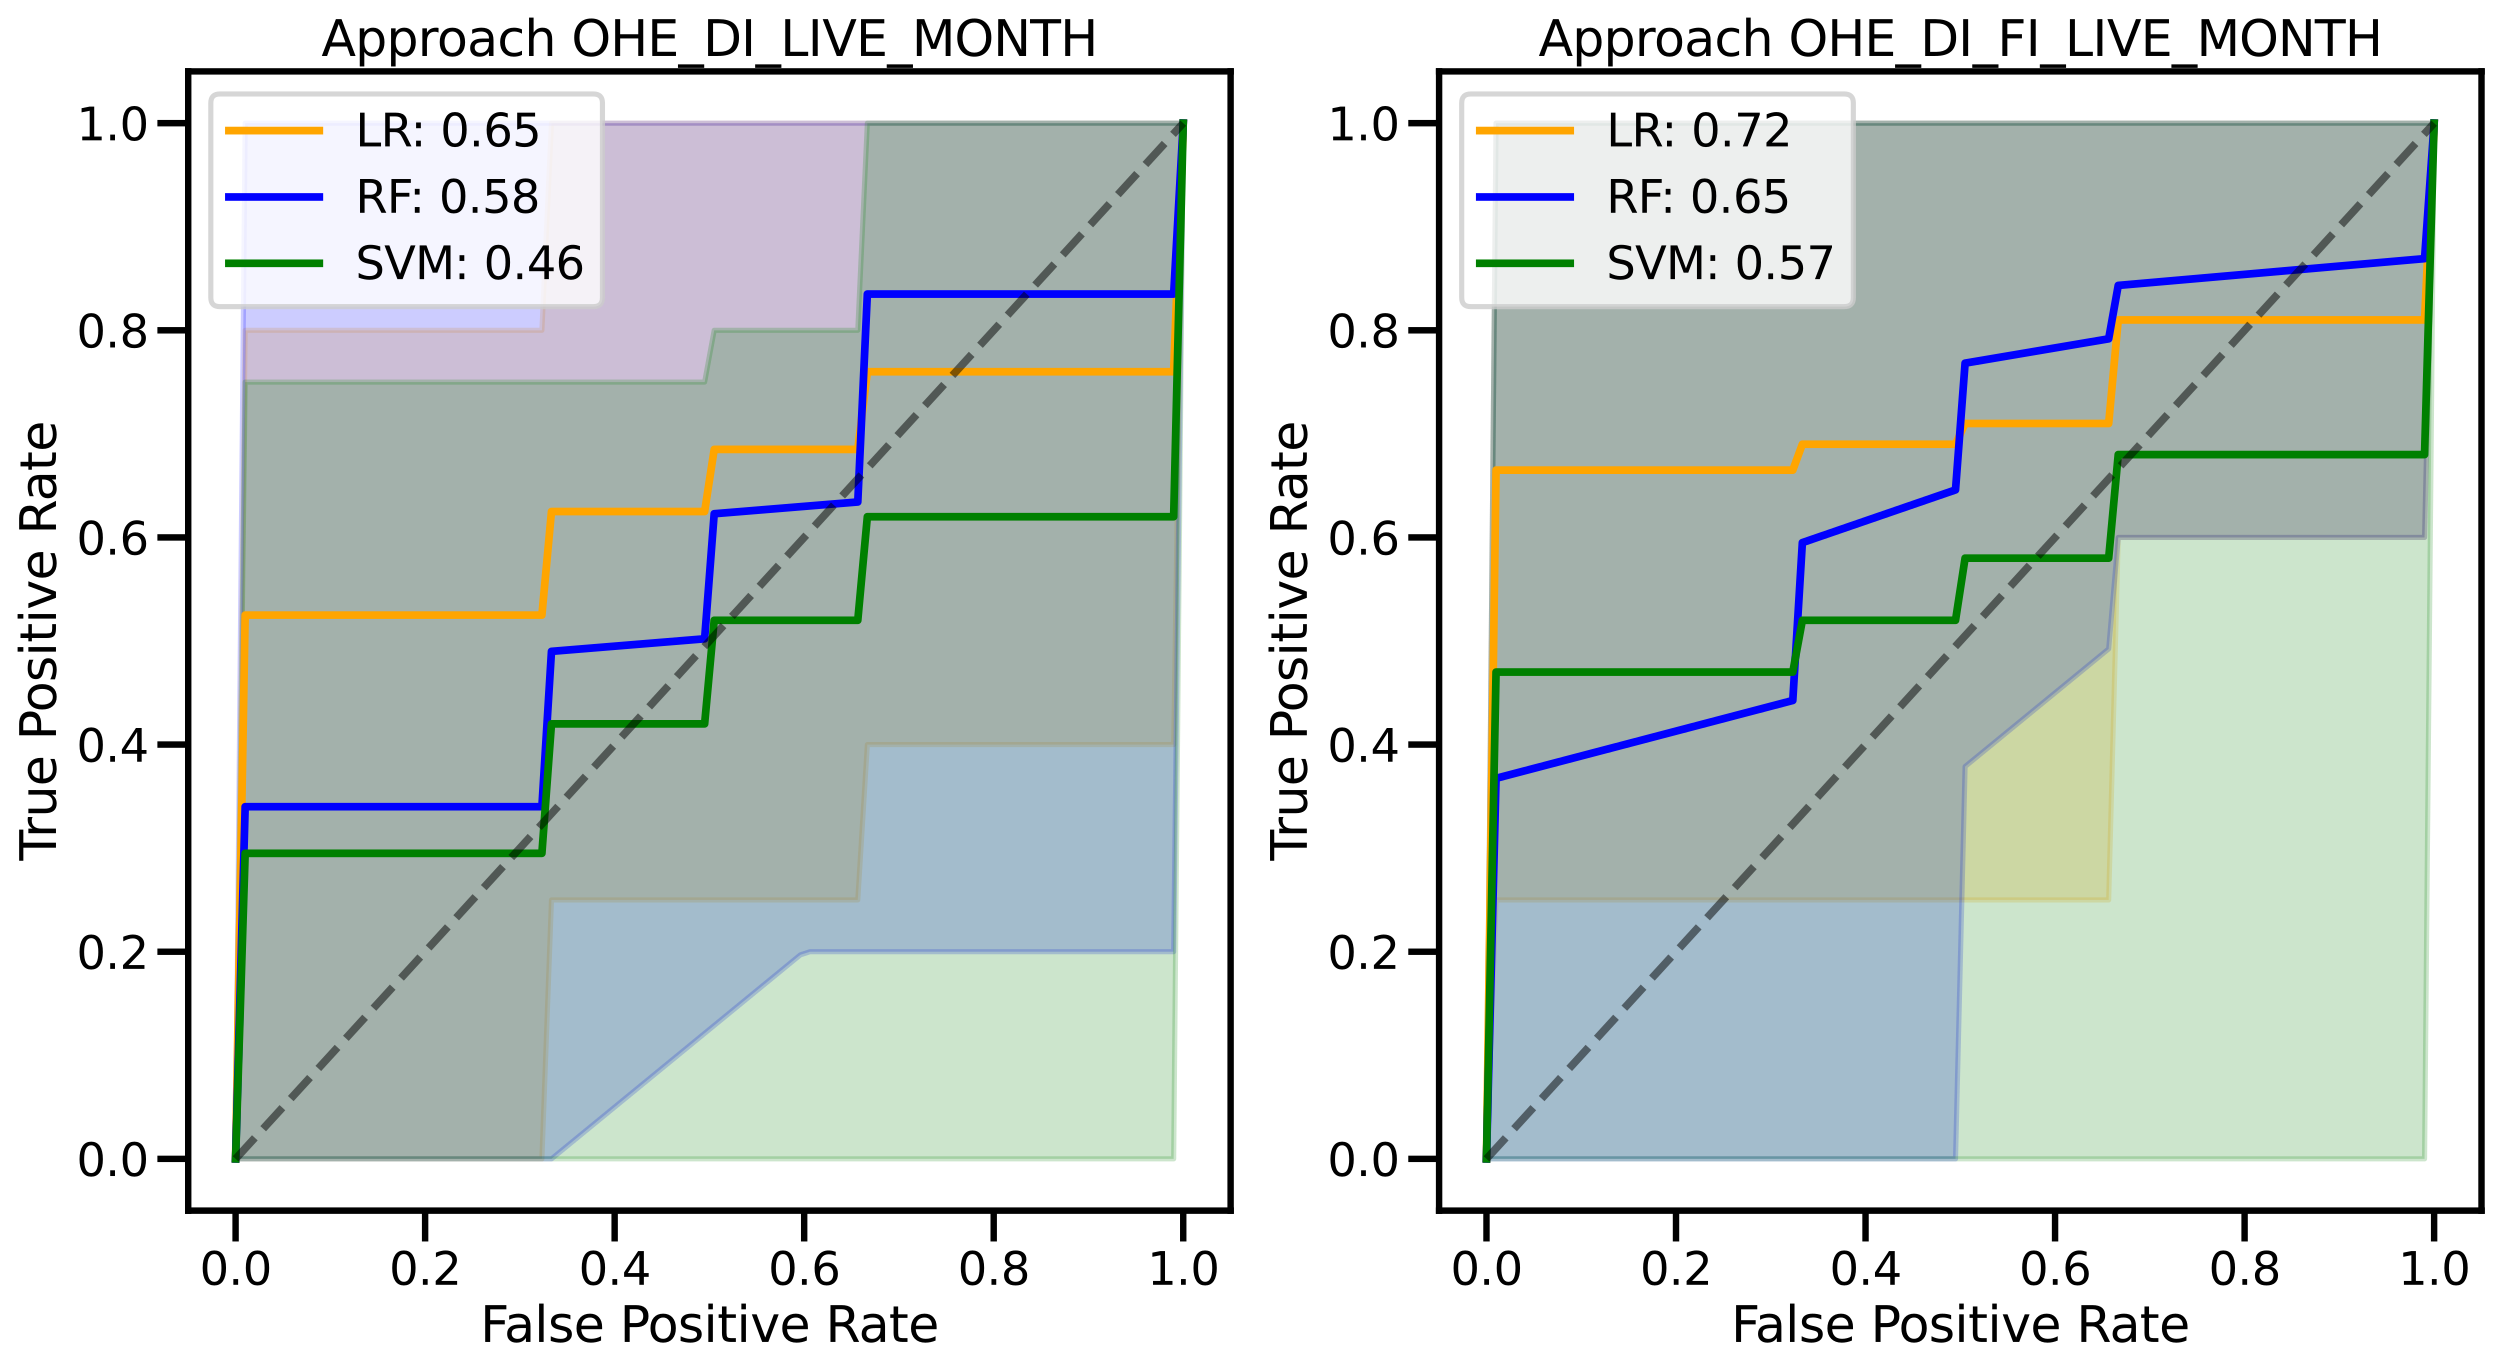 <?xml version="1.0" encoding="utf-8" standalone="no"?>
<!DOCTYPE svg PUBLIC "-//W3C//DTD SVG 1.1//EN"
  "http://www.w3.org/Graphics/SVG/1.1/DTD/svg11.dtd">
<svg xmlns:xlink="http://www.w3.org/1999/xlink" width="973.271pt" height="533.625pt" viewBox="0 0 973.271 533.625" xmlns="http://www.w3.org/2000/svg" version="1.1">
 <defs>
  <style type="text/css">*{stroke-linejoin: round; stroke-linecap: butt}</style>
 </defs>
 <g id="figure_1">
  <g id="patch_1">
   <path d="M 0 533.625 
L 973.271 533.625 
L 973.271 0 
L 0 0 
z
" style="fill: #ffffff"/>
  </g>
  <g id="axes_1">
   <g id="patch_2">
    <path d="M 73.272 471.309 
L 479.09 471.309 
L 479.09 27.789 
L 73.272 27.789 
z
" style="fill: #ffffff"/>
   </g>
   <g id="PolyCollection_1">
    <defs>
     <path id="m277c42fdcf" d="M 91.718 -82.475 
L 91.718 -82.475 
L 95.444 -82.475 
L 99.171 -82.475 
L 102.897 -82.475 
L 106.624 -82.475 
L 110.35 -82.475 
L 114.077 -82.475 
L 117.803 -82.475 
L 121.53 -82.475 
L 125.256 -82.475 
L 128.983 -82.475 
L 132.71 -82.475 
L 136.436 -82.475 
L 140.163 -82.475 
L 143.889 -82.475 
L 147.616 -82.475 
L 151.342 -82.475 
L 155.069 -82.475 
L 158.795 -82.475 
L 162.522 -82.475 
L 166.248 -82.475 
L 169.975 -82.475 
L 173.701 -82.475 
L 177.428 -82.475 
L 181.154 -82.475 
L 184.881 -82.475 
L 188.607 -82.475 
L 192.334 -82.475 
L 196.06 -82.475 
L 199.787 -82.475 
L 203.513 -82.475 
L 207.24 -82.475 
L 210.966 -82.475 
L 214.693 -183.275 
L 218.42 -183.275 
L 222.146 -183.275 
L 225.873 -183.275 
L 229.599 -183.275 
L 233.326 -183.275 
L 237.052 -183.275 
L 240.779 -183.275 
L 244.505 -183.275 
L 248.232 -183.275 
L 251.958 -183.275 
L 255.685 -183.275 
L 259.411 -183.275 
L 263.138 -183.275 
L 266.864 -183.275 
L 270.591 -183.275 
L 274.317 -183.275 
L 278.044 -183.275 
L 281.77 -183.275 
L 285.497 -183.275 
L 289.223 -183.275 
L 292.95 -183.275 
L 296.676 -183.275 
L 300.403 -183.275 
L 304.13 -183.275 
L 307.856 -183.275 
L 311.583 -183.275 
L 315.309 -183.275 
L 319.036 -183.275 
L 322.762 -183.275 
L 326.489 -183.275 
L 330.215 -183.275 
L 333.942 -183.275 
L 337.668 -243.756 
L 341.395 -243.756 
L 345.121 -243.756 
L 348.848 -243.756 
L 352.574 -243.756 
L 356.301 -243.756 
L 360.027 -243.756 
L 363.754 -243.756 
L 367.48 -243.756 
L 371.207 -243.756 
L 374.933 -243.756 
L 378.66 -243.756 
L 382.386 -243.756 
L 386.113 -243.756 
L 389.839 -243.756 
L 393.566 -243.756 
L 397.293 -243.756 
L 401.019 -243.756 
L 404.746 -243.756 
L 408.472 -243.756 
L 412.199 -243.756 
L 415.925 -243.756 
L 419.652 -243.756 
L 423.378 -243.756 
L 427.105 -243.756 
L 430.831 -243.756 
L 434.558 -243.756 
L 438.284 -243.756 
L 442.011 -243.756 
L 445.737 -243.756 
L 449.464 -243.756 
L 453.19 -243.756 
L 456.917 -243.756 
L 460.643 -485.675 
L 460.643 -485.675 
L 460.643 -485.675 
L 456.917 -485.675 
L 453.19 -485.675 
L 449.464 -485.675 
L 445.737 -485.675 
L 442.011 -485.675 
L 438.284 -485.675 
L 434.558 -485.675 
L 430.831 -485.675 
L 427.105 -485.675 
L 423.378 -485.675 
L 419.652 -485.675 
L 415.925 -485.675 
L 412.199 -485.675 
L 408.472 -485.675 
L 404.746 -485.675 
L 401.019 -485.675 
L 397.293 -485.675 
L 393.566 -485.675 
L 389.839 -485.675 
L 386.113 -485.675 
L 382.386 -485.675 
L 378.66 -485.675 
L 374.933 -485.675 
L 371.207 -485.675 
L 367.48 -485.675 
L 363.754 -485.675 
L 360.027 -485.675 
L 356.301 -485.675 
L 352.574 -485.675 
L 348.848 -485.675 
L 345.121 -485.675 
L 341.395 -485.675 
L 337.668 -485.675 
L 333.942 -485.675 
L 330.215 -485.675 
L 326.489 -485.675 
L 322.762 -485.675 
L 319.036 -485.675 
L 315.309 -485.675 
L 311.583 -485.675 
L 307.856 -485.675 
L 304.13 -485.675 
L 300.403 -485.675 
L 296.676 -485.675 
L 292.95 -485.675 
L 289.223 -485.675 
L 285.497 -485.675 
L 281.77 -485.675 
L 278.044 -485.675 
L 274.317 -485.675 
L 270.591 -485.675 
L 266.864 -485.675 
L 263.138 -485.675 
L 259.411 -485.675 
L 255.685 -485.675 
L 251.958 -485.675 
L 248.232 -485.675 
L 244.505 -485.675 
L 240.779 -485.675 
L 237.052 -485.675 
L 233.326 -485.675 
L 229.599 -485.675 
L 225.873 -485.675 
L 222.146 -485.675 
L 218.42 -485.675 
L 214.693 -485.675 
L 210.966 -405.036 
L 207.24 -405.036 
L 203.513 -405.036 
L 199.787 -405.036 
L 196.06 -405.036 
L 192.334 -405.036 
L 188.607 -405.036 
L 184.881 -405.036 
L 181.154 -405.036 
L 177.428 -405.036 
L 173.701 -405.036 
L 169.975 -405.036 
L 166.248 -405.036 
L 162.522 -405.036 
L 158.795 -405.036 
L 155.069 -405.036 
L 151.342 -405.036 
L 147.616 -405.036 
L 143.889 -405.036 
L 140.163 -405.036 
L 136.436 -405.036 
L 132.71 -405.036 
L 128.983 -405.036 
L 125.256 -405.036 
L 121.53 -405.036 
L 117.803 -405.036 
L 114.077 -405.036 
L 110.35 -405.036 
L 106.624 -405.036 
L 102.897 -405.036 
L 99.171 -405.036 
L 95.444 -405.036 
L 91.718 -82.475 
z
" style="stroke: #ffa500; stroke-opacity: 0.2; stroke-width: 2"/>
    </defs>
    <g clip-path="url(#p7272eee8e6)">
     <use xlink:href="#m277c42fdcf" x="0" y="533.625" style="fill: #ffa500; fill-opacity: 0.2; stroke: #ffa500; stroke-opacity: 0.2; stroke-width: 2"/>
    </g>
   </g>
   <g id="PolyCollection_2">
    <defs>
     <path id="m30f4a84207" d="M 91.718 -82.475 
L 91.718 -82.475 
L 95.444 -82.475 
L 99.171 -82.475 
L 102.897 -82.475 
L 106.624 -82.475 
L 110.35 -82.475 
L 114.077 -82.475 
L 117.803 -82.475 
L 121.53 -82.475 
L 125.256 -82.475 
L 128.983 -82.475 
L 132.71 -82.475 
L 136.436 -82.475 
L 140.163 -82.475 
L 143.889 -82.475 
L 147.616 -82.475 
L 151.342 -82.475 
L 155.069 -82.475 
L 158.795 -82.475 
L 162.522 -82.475 
L 166.248 -82.475 
L 169.975 -82.475 
L 173.701 -82.475 
L 177.428 -82.475 
L 181.154 -82.475 
L 184.881 -82.475 
L 188.607 -82.475 
L 192.334 -82.475 
L 196.06 -82.475 
L 199.787 -82.475 
L 203.513 -82.475 
L 207.24 -82.475 
L 210.966 -82.475 
L 214.693 -82.475 
L 218.42 -85.53 
L 222.146 -88.585 
L 225.873 -91.639 
L 229.599 -94.694 
L 233.326 -97.748 
L 237.052 -100.803 
L 240.779 -103.857 
L 244.505 -106.912 
L 248.232 -109.966 
L 251.958 -113.021 
L 255.685 -116.076 
L 259.411 -119.13 
L 263.138 -122.185 
L 266.864 -125.239 
L 270.591 -128.294 
L 274.317 -131.348 
L 278.044 -134.403 
L 281.77 -137.457 
L 285.497 -140.512 
L 289.223 -143.566 
L 292.95 -146.621 
L 296.676 -149.675 
L 300.403 -152.73 
L 304.13 -155.785 
L 307.856 -158.839 
L 311.583 -161.894 
L 315.309 -163.115 
L 319.036 -163.115 
L 322.762 -163.115 
L 326.489 -163.115 
L 330.215 -163.115 
L 333.942 -163.115 
L 337.668 -163.115 
L 341.395 -163.115 
L 345.121 -163.115 
L 348.848 -163.115 
L 352.574 -163.115 
L 356.301 -163.115 
L 360.027 -163.115 
L 363.754 -163.115 
L 367.48 -163.115 
L 371.207 -163.115 
L 374.933 -163.115 
L 378.66 -163.115 
L 382.386 -163.115 
L 386.113 -163.115 
L 389.839 -163.115 
L 393.566 -163.115 
L 397.293 -163.115 
L 401.019 -163.115 
L 404.746 -163.115 
L 408.472 -163.115 
L 412.199 -163.115 
L 415.925 -163.115 
L 419.652 -163.115 
L 423.378 -163.115 
L 427.105 -163.115 
L 430.831 -163.115 
L 434.558 -163.115 
L 438.284 -163.115 
L 442.011 -163.115 
L 445.737 -163.115 
L 449.464 -163.115 
L 453.19 -163.115 
L 456.917 -163.115 
L 460.643 -485.675 
L 460.643 -485.675 
L 460.643 -485.675 
L 456.917 -485.675 
L 453.19 -485.675 
L 449.464 -485.675 
L 445.737 -485.675 
L 442.011 -485.675 
L 438.284 -485.675 
L 434.558 -485.675 
L 430.831 -485.675 
L 427.105 -485.675 
L 423.378 -485.675 
L 419.652 -485.675 
L 415.925 -485.675 
L 412.199 -485.675 
L 408.472 -485.675 
L 404.746 -485.675 
L 401.019 -485.675 
L 397.293 -485.675 
L 393.566 -485.675 
L 389.839 -485.675 
L 386.113 -485.675 
L 382.386 -485.675 
L 378.66 -485.675 
L 374.933 -485.675 
L 371.207 -485.675 
L 367.48 -485.675 
L 363.754 -485.675 
L 360.027 -485.675 
L 356.301 -485.675 
L 352.574 -485.675 
L 348.848 -485.675 
L 345.121 -485.675 
L 341.395 -485.675 
L 337.668 -485.675 
L 333.942 -485.675 
L 330.215 -485.675 
L 326.489 -485.675 
L 322.762 -485.675 
L 319.036 -485.675 
L 315.309 -485.675 
L 311.583 -485.675 
L 307.856 -485.675 
L 304.13 -485.675 
L 300.403 -485.675 
L 296.676 -485.675 
L 292.95 -485.675 
L 289.223 -485.675 
L 285.497 -485.675 
L 281.77 -485.675 
L 278.044 -485.675 
L 274.317 -485.675 
L 270.591 -485.675 
L 266.864 -485.675 
L 263.138 -485.675 
L 259.411 -485.675 
L 255.685 -485.675 
L 251.958 -485.675 
L 248.232 -485.675 
L 244.505 -485.675 
L 240.779 -485.675 
L 237.052 -485.675 
L 233.326 -485.675 
L 229.599 -485.675 
L 225.873 -485.675 
L 222.146 -485.675 
L 218.42 -485.675 
L 214.693 -485.675 
L 210.966 -485.675 
L 207.24 -485.675 
L 203.513 -485.675 
L 199.787 -485.675 
L 196.06 -485.675 
L 192.334 -485.675 
L 188.607 -485.675 
L 184.881 -485.675 
L 181.154 -485.675 
L 177.428 -485.675 
L 173.701 -485.675 
L 169.975 -485.675 
L 166.248 -485.675 
L 162.522 -485.675 
L 158.795 -485.675 
L 155.069 -485.675 
L 151.342 -485.675 
L 147.616 -485.675 
L 143.889 -485.675 
L 140.163 -485.675 
L 136.436 -485.675 
L 132.71 -485.675 
L 128.983 -485.675 
L 125.256 -485.675 
L 121.53 -485.675 
L 117.803 -485.675 
L 114.077 -485.675 
L 110.35 -485.675 
L 106.624 -485.675 
L 102.897 -485.675 
L 99.171 -485.675 
L 95.444 -485.675 
L 91.718 -82.475 
z
" style="stroke: #0000ff; stroke-opacity: 0.2; stroke-width: 2"/>
    </defs>
    <g clip-path="url(#p7272eee8e6)">
     <use xlink:href="#m30f4a84207" x="0" y="533.625" style="fill: #0000ff; fill-opacity: 0.2; stroke: #0000ff; stroke-opacity: 0.2; stroke-width: 2"/>
    </g>
   </g>
   <g id="PolyCollection_3">
    <defs>
     <path id="m7d67a01866" d="M 91.718 -82.475 
L 91.718 -82.475 
L 95.444 -82.475 
L 99.171 -82.475 
L 102.897 -82.475 
L 106.624 -82.475 
L 110.35 -82.475 
L 114.077 -82.475 
L 117.803 -82.475 
L 121.53 -82.475 
L 125.256 -82.475 
L 128.983 -82.475 
L 132.71 -82.475 
L 136.436 -82.475 
L 140.163 -82.475 
L 143.889 -82.475 
L 147.616 -82.475 
L 151.342 -82.475 
L 155.069 -82.475 
L 158.795 -82.475 
L 162.522 -82.475 
L 166.248 -82.475 
L 169.975 -82.475 
L 173.701 -82.475 
L 177.428 -82.475 
L 181.154 -82.475 
L 184.881 -82.475 
L 188.607 -82.475 
L 192.334 -82.475 
L 196.06 -82.475 
L 199.787 -82.475 
L 203.513 -82.475 
L 207.24 -82.475 
L 210.966 -82.475 
L 214.693 -82.475 
L 218.42 -82.475 
L 222.146 -82.475 
L 225.873 -82.475 
L 229.599 -82.475 
L 233.326 -82.475 
L 237.052 -82.475 
L 240.779 -82.475 
L 244.505 -82.475 
L 248.232 -82.475 
L 251.958 -82.475 
L 255.685 -82.475 
L 259.411 -82.475 
L 263.138 -82.475 
L 266.864 -82.475 
L 270.591 -82.475 
L 274.317 -82.475 
L 278.044 -82.475 
L 281.77 -82.475 
L 285.497 -82.475 
L 289.223 -82.475 
L 292.95 -82.475 
L 296.676 -82.475 
L 300.403 -82.475 
L 304.13 -82.475 
L 307.856 -82.475 
L 311.583 -82.475 
L 315.309 -82.475 
L 319.036 -82.475 
L 322.762 -82.475 
L 326.489 -82.475 
L 330.215 -82.475 
L 333.942 -82.475 
L 337.668 -82.475 
L 341.395 -82.475 
L 345.121 -82.475 
L 348.848 -82.475 
L 352.574 -82.475 
L 356.301 -82.475 
L 360.027 -82.475 
L 363.754 -82.475 
L 367.48 -82.475 
L 371.207 -82.475 
L 374.933 -82.475 
L 378.66 -82.475 
L 382.386 -82.475 
L 386.113 -82.475 
L 389.839 -82.475 
L 393.566 -82.475 
L 397.293 -82.475 
L 401.019 -82.475 
L 404.746 -82.475 
L 408.472 -82.475 
L 412.199 -82.475 
L 415.925 -82.475 
L 419.652 -82.475 
L 423.378 -82.475 
L 427.105 -82.475 
L 430.831 -82.475 
L 434.558 -82.475 
L 438.284 -82.475 
L 442.011 -82.475 
L 445.737 -82.475 
L 449.464 -82.475 
L 453.19 -82.475 
L 456.917 -82.475 
L 460.643 -485.675 
L 460.643 -485.675 
L 460.643 -485.675 
L 456.917 -485.675 
L 453.19 -485.675 
L 449.464 -485.675 
L 445.737 -485.675 
L 442.011 -485.675 
L 438.284 -485.675 
L 434.558 -485.675 
L 430.831 -485.675 
L 427.105 -485.675 
L 423.378 -485.675 
L 419.652 -485.675 
L 415.925 -485.675 
L 412.199 -485.675 
L 408.472 -485.675 
L 404.746 -485.675 
L 401.019 -485.675 
L 397.293 -485.675 
L 393.566 -485.675 
L 389.839 -485.675 
L 386.113 -485.675 
L 382.386 -485.675 
L 378.66 -485.675 
L 374.933 -485.675 
L 371.207 -485.675 
L 367.48 -485.675 
L 363.754 -485.675 
L 360.027 -485.675 
L 356.301 -485.675 
L 352.574 -485.675 
L 348.848 -485.675 
L 345.121 -485.675 
L 341.395 -485.675 
L 337.668 -485.675 
L 333.942 -405.036 
L 330.215 -405.036 
L 326.489 -405.036 
L 322.762 -405.036 
L 319.036 -405.036 
L 315.309 -405.036 
L 311.583 -405.036 
L 307.856 -405.036 
L 304.13 -405.036 
L 300.403 -405.036 
L 296.676 -405.036 
L 292.95 -405.036 
L 289.223 -405.036 
L 285.497 -405.036 
L 281.77 -405.036 
L 278.044 -405.036 
L 274.317 -384.875 
L 270.591 -384.875 
L 266.864 -384.875 
L 263.138 -384.875 
L 259.411 -384.875 
L 255.685 -384.875 
L 251.958 -384.875 
L 248.232 -384.875 
L 244.505 -384.875 
L 240.779 -384.875 
L 237.052 -384.875 
L 233.326 -384.875 
L 229.599 -384.875 
L 225.873 -384.875 
L 222.146 -384.875 
L 218.42 -384.875 
L 214.693 -384.875 
L 210.966 -384.875 
L 207.24 -384.875 
L 203.513 -384.875 
L 199.787 -384.875 
L 196.06 -384.875 
L 192.334 -384.875 
L 188.607 -384.875 
L 184.881 -384.875 
L 181.154 -384.875 
L 177.428 -384.875 
L 173.701 -384.875 
L 169.975 -384.875 
L 166.248 -384.875 
L 162.522 -384.875 
L 158.795 -384.875 
L 155.069 -384.875 
L 151.342 -384.875 
L 147.616 -384.875 
L 143.889 -384.875 
L 140.163 -384.875 
L 136.436 -384.875 
L 132.71 -384.875 
L 128.983 -384.875 
L 125.256 -384.875 
L 121.53 -384.875 
L 117.803 -384.875 
L 114.077 -384.875 
L 110.35 -384.875 
L 106.624 -384.875 
L 102.897 -384.875 
L 99.171 -384.875 
L 95.444 -384.875 
L 91.718 -82.475 
z
" style="stroke: #008000; stroke-opacity: 0.2; stroke-width: 2"/>
    </defs>
    <g clip-path="url(#p7272eee8e6)">
     <use xlink:href="#m7d67a01866" x="0" y="533.625" style="fill: #008000; fill-opacity: 0.2; stroke: #008000; stroke-opacity: 0.2; stroke-width: 2"/>
    </g>
   </g>
   <g id="matplotlib.axis_1">
    <g id="xtick_1">
     <g id="line2d_1">
      <defs>
       <path id="mde5304bb10" d="M 0 0 
L 0 12 
" style="stroke: #000000; stroke-width: 2.5"/>
      </defs>
      <g>
       <use xlink:href="#mde5304bb10" x="91.718" y="471.309" style="stroke: #000000; stroke-width: 2.5"/>
      </g>
     </g>
     <g id="text_1">
      <!-- 0.0 -->
      <g transform="translate(77.723 500.182) scale(0.176 -0.176)">
       <defs>
        <path id="DejaVuSans-30" d="M 2034 4250 
Q 1547 4250 1301 3770 
Q 1056 3291 1056 2328 
Q 1056 1369 1301 889 
Q 1547 409 2034 409 
Q 2525 409 2770 889 
Q 3016 1369 3016 2328 
Q 3016 3291 2770 3770 
Q 2525 4250 2034 4250 
z
M 2034 4750 
Q 2819 4750 3233 4129 
Q 3647 3509 3647 2328 
Q 3647 1150 3233 529 
Q 2819 -91 2034 -91 
Q 1250 -91 836 529 
Q 422 1150 422 2328 
Q 422 3509 836 4129 
Q 1250 4750 2034 4750 
z
" transform="scale(0.016)"/>
        <path id="DejaVuSans-2e" d="M 684 794 
L 1344 794 
L 1344 0 
L 684 0 
L 684 794 
z
" transform="scale(0.016)"/>
       </defs>
       <use xlink:href="#DejaVuSans-30"/>
       <use xlink:href="#DejaVuSans-2e" x="63.623"/>
       <use xlink:href="#DejaVuSans-30" x="95.41"/>
      </g>
     </g>
    </g>
    <g id="xtick_2">
     <g id="line2d_2">
      <g>
       <use xlink:href="#mde5304bb10" x="165.503" y="471.309" style="stroke: #000000; stroke-width: 2.5"/>
      </g>
     </g>
     <g id="text_2">
      <!-- 0.2 -->
      <g transform="translate(151.508 500.182) scale(0.176 -0.176)">
       <defs>
        <path id="DejaVuSans-32" d="M 1228 531 
L 3431 531 
L 3431 0 
L 469 0 
L 469 531 
Q 828 903 1448 1529 
Q 2069 2156 2228 2338 
Q 2531 2678 2651 2914 
Q 2772 3150 2772 3378 
Q 2772 3750 2511 3984 
Q 2250 4219 1831 4219 
Q 1534 4219 1204 4116 
Q 875 4013 500 3803 
L 500 4441 
Q 881 4594 1212 4672 
Q 1544 4750 1819 4750 
Q 2544 4750 2975 4387 
Q 3406 4025 3406 3419 
Q 3406 3131 3298 2873 
Q 3191 2616 2906 2266 
Q 2828 2175 2409 1742 
Q 1991 1309 1228 531 
z
" transform="scale(0.016)"/>
       </defs>
       <use xlink:href="#DejaVuSans-30"/>
       <use xlink:href="#DejaVuSans-2e" x="63.623"/>
       <use xlink:href="#DejaVuSans-32" x="95.41"/>
      </g>
     </g>
    </g>
    <g id="xtick_3">
     <g id="line2d_3">
      <g>
       <use xlink:href="#mde5304bb10" x="239.288" y="471.309" style="stroke: #000000; stroke-width: 2.5"/>
      </g>
     </g>
     <g id="text_3">
      <!-- 0.4 -->
      <g transform="translate(225.293 500.182) scale(0.176 -0.176)">
       <defs>
        <path id="DejaVuSans-34" d="M 2419 4116 
L 825 1625 
L 2419 1625 
L 2419 4116 
z
M 2253 4666 
L 3047 4666 
L 3047 1625 
L 3713 1625 
L 3713 1100 
L 3047 1100 
L 3047 0 
L 2419 0 
L 2419 1100 
L 313 1100 
L 313 1709 
L 2253 4666 
z
" transform="scale(0.016)"/>
       </defs>
       <use xlink:href="#DejaVuSans-30"/>
       <use xlink:href="#DejaVuSans-2e" x="63.623"/>
       <use xlink:href="#DejaVuSans-34" x="95.41"/>
      </g>
     </g>
    </g>
    <g id="xtick_4">
     <g id="line2d_4">
      <g>
       <use xlink:href="#mde5304bb10" x="313.073" y="471.309" style="stroke: #000000; stroke-width: 2.5"/>
      </g>
     </g>
     <g id="text_4">
      <!-- 0.6 -->
      <g transform="translate(299.078 500.182) scale(0.176 -0.176)">
       <defs>
        <path id="DejaVuSans-36" d="M 2113 2584 
Q 1688 2584 1439 2293 
Q 1191 2003 1191 1497 
Q 1191 994 1439 701 
Q 1688 409 2113 409 
Q 2538 409 2786 701 
Q 3034 994 3034 1497 
Q 3034 2003 2786 2293 
Q 2538 2584 2113 2584 
z
M 3366 4563 
L 3366 3988 
Q 3128 4100 2886 4159 
Q 2644 4219 2406 4219 
Q 1781 4219 1451 3797 
Q 1122 3375 1075 2522 
Q 1259 2794 1537 2939 
Q 1816 3084 2150 3084 
Q 2853 3084 3261 2657 
Q 3669 2231 3669 1497 
Q 3669 778 3244 343 
Q 2819 -91 2113 -91 
Q 1303 -91 875 529 
Q 447 1150 447 2328 
Q 447 3434 972 4092 
Q 1497 4750 2381 4750 
Q 2619 4750 2861 4703 
Q 3103 4656 3366 4563 
z
" transform="scale(0.016)"/>
       </defs>
       <use xlink:href="#DejaVuSans-30"/>
       <use xlink:href="#DejaVuSans-2e" x="63.623"/>
       <use xlink:href="#DejaVuSans-36" x="95.41"/>
      </g>
     </g>
    </g>
    <g id="xtick_5">
     <g id="line2d_5">
      <g>
       <use xlink:href="#mde5304bb10" x="386.858" y="471.309" style="stroke: #000000; stroke-width: 2.5"/>
      </g>
     </g>
     <g id="text_5">
      <!-- 0.8 -->
      <g transform="translate(372.864 500.182) scale(0.176 -0.176)">
       <defs>
        <path id="DejaVuSans-38" d="M 2034 2216 
Q 1584 2216 1326 1975 
Q 1069 1734 1069 1313 
Q 1069 891 1326 650 
Q 1584 409 2034 409 
Q 2484 409 2743 651 
Q 3003 894 3003 1313 
Q 3003 1734 2745 1975 
Q 2488 2216 2034 2216 
z
M 1403 2484 
Q 997 2584 770 2862 
Q 544 3141 544 3541 
Q 544 4100 942 4425 
Q 1341 4750 2034 4750 
Q 2731 4750 3128 4425 
Q 3525 4100 3525 3541 
Q 3525 3141 3298 2862 
Q 3072 2584 2669 2484 
Q 3125 2378 3379 2068 
Q 3634 1759 3634 1313 
Q 3634 634 3220 271 
Q 2806 -91 2034 -91 
Q 1263 -91 848 271 
Q 434 634 434 1313 
Q 434 1759 690 2068 
Q 947 2378 1403 2484 
z
M 1172 3481 
Q 1172 3119 1398 2916 
Q 1625 2713 2034 2713 
Q 2441 2713 2670 2916 
Q 2900 3119 2900 3481 
Q 2900 3844 2670 4047 
Q 2441 4250 2034 4250 
Q 1625 4250 1398 4047 
Q 1172 3844 1172 3481 
z
" transform="scale(0.016)"/>
       </defs>
       <use xlink:href="#DejaVuSans-30"/>
       <use xlink:href="#DejaVuSans-2e" x="63.623"/>
       <use xlink:href="#DejaVuSans-38" x="95.41"/>
      </g>
     </g>
    </g>
    <g id="xtick_6">
     <g id="line2d_6">
      <g>
       <use xlink:href="#mde5304bb10" x="460.643" y="471.309" style="stroke: #000000; stroke-width: 2.5"/>
      </g>
     </g>
     <g id="text_6">
      <!-- 1.0 -->
      <g transform="translate(446.649 500.182) scale(0.176 -0.176)">
       <defs>
        <path id="DejaVuSans-31" d="M 794 531 
L 1825 531 
L 1825 4091 
L 703 3866 
L 703 4441 
L 1819 4666 
L 2450 4666 
L 2450 531 
L 3481 531 
L 3481 0 
L 794 0 
L 794 531 
z
" transform="scale(0.016)"/>
       </defs>
       <use xlink:href="#DejaVuSans-31"/>
       <use xlink:href="#DejaVuSans-2e" x="63.623"/>
       <use xlink:href="#DejaVuSans-30" x="95.41"/>
      </g>
     </g>
    </g>
    <g id="text_7">
     <!-- False Positive Rate -->
     <g transform="translate(186.965 522.432) scale(0.192 -0.192)">
      <defs>
       <path id="DejaVuSans-46" d="M 628 4666 
L 3309 4666 
L 3309 4134 
L 1259 4134 
L 1259 2759 
L 3109 2759 
L 3109 2228 
L 1259 2228 
L 1259 0 
L 628 0 
L 628 4666 
z
" transform="scale(0.016)"/>
       <path id="DejaVuSans-61" d="M 2194 1759 
Q 1497 1759 1228 1600 
Q 959 1441 959 1056 
Q 959 750 1161 570 
Q 1363 391 1709 391 
Q 2188 391 2477 730 
Q 2766 1069 2766 1631 
L 2766 1759 
L 2194 1759 
z
M 3341 1997 
L 3341 0 
L 2766 0 
L 2766 531 
Q 2569 213 2275 61 
Q 1981 -91 1556 -91 
Q 1019 -91 701 211 
Q 384 513 384 1019 
Q 384 1609 779 1909 
Q 1175 2209 1959 2209 
L 2766 2209 
L 2766 2266 
Q 2766 2663 2505 2880 
Q 2244 3097 1772 3097 
Q 1472 3097 1187 3025 
Q 903 2953 641 2809 
L 641 3341 
Q 956 3463 1253 3523 
Q 1550 3584 1831 3584 
Q 2591 3584 2966 3190 
Q 3341 2797 3341 1997 
z
" transform="scale(0.016)"/>
       <path id="DejaVuSans-6c" d="M 603 4863 
L 1178 4863 
L 1178 0 
L 603 0 
L 603 4863 
z
" transform="scale(0.016)"/>
       <path id="DejaVuSans-73" d="M 2834 3397 
L 2834 2853 
Q 2591 2978 2328 3040 
Q 2066 3103 1784 3103 
Q 1356 3103 1142 2972 
Q 928 2841 928 2578 
Q 928 2378 1081 2264 
Q 1234 2150 1697 2047 
L 1894 2003 
Q 2506 1872 2764 1633 
Q 3022 1394 3022 966 
Q 3022 478 2636 193 
Q 2250 -91 1575 -91 
Q 1294 -91 989 -36 
Q 684 19 347 128 
L 347 722 
Q 666 556 975 473 
Q 1284 391 1588 391 
Q 1994 391 2212 530 
Q 2431 669 2431 922 
Q 2431 1156 2273 1281 
Q 2116 1406 1581 1522 
L 1381 1569 
Q 847 1681 609 1914 
Q 372 2147 372 2553 
Q 372 3047 722 3315 
Q 1072 3584 1716 3584 
Q 2034 3584 2315 3537 
Q 2597 3491 2834 3397 
z
" transform="scale(0.016)"/>
       <path id="DejaVuSans-65" d="M 3597 1894 
L 3597 1613 
L 953 1613 
Q 991 1019 1311 708 
Q 1631 397 2203 397 
Q 2534 397 2845 478 
Q 3156 559 3463 722 
L 3463 178 
Q 3153 47 2828 -22 
Q 2503 -91 2169 -91 
Q 1331 -91 842 396 
Q 353 884 353 1716 
Q 353 2575 817 3079 
Q 1281 3584 2069 3584 
Q 2775 3584 3186 3129 
Q 3597 2675 3597 1894 
z
M 3022 2063 
Q 3016 2534 2758 2815 
Q 2500 3097 2075 3097 
Q 1594 3097 1305 2825 
Q 1016 2553 972 2059 
L 3022 2063 
z
" transform="scale(0.016)"/>
       <path id="DejaVuSans-20" transform="scale(0.016)"/>
       <path id="DejaVuSans-50" d="M 1259 4147 
L 1259 2394 
L 2053 2394 
Q 2494 2394 2734 2622 
Q 2975 2850 2975 3272 
Q 2975 3691 2734 3919 
Q 2494 4147 2053 4147 
L 1259 4147 
z
M 628 4666 
L 2053 4666 
Q 2838 4666 3239 4311 
Q 3641 3956 3641 3272 
Q 3641 2581 3239 2228 
Q 2838 1875 2053 1875 
L 1259 1875 
L 1259 0 
L 628 0 
L 628 4666 
z
" transform="scale(0.016)"/>
       <path id="DejaVuSans-6f" d="M 1959 3097 
Q 1497 3097 1228 2736 
Q 959 2375 959 1747 
Q 959 1119 1226 758 
Q 1494 397 1959 397 
Q 2419 397 2687 759 
Q 2956 1122 2956 1747 
Q 2956 2369 2687 2733 
Q 2419 3097 1959 3097 
z
M 1959 3584 
Q 2709 3584 3137 3096 
Q 3566 2609 3566 1747 
Q 3566 888 3137 398 
Q 2709 -91 1959 -91 
Q 1206 -91 779 398 
Q 353 888 353 1747 
Q 353 2609 779 3096 
Q 1206 3584 1959 3584 
z
" transform="scale(0.016)"/>
       <path id="DejaVuSans-69" d="M 603 3500 
L 1178 3500 
L 1178 0 
L 603 0 
L 603 3500 
z
M 603 4863 
L 1178 4863 
L 1178 4134 
L 603 4134 
L 603 4863 
z
" transform="scale(0.016)"/>
       <path id="DejaVuSans-74" d="M 1172 4494 
L 1172 3500 
L 2356 3500 
L 2356 3053 
L 1172 3053 
L 1172 1153 
Q 1172 725 1289 603 
Q 1406 481 1766 481 
L 2356 481 
L 2356 0 
L 1766 0 
Q 1100 0 847 248 
Q 594 497 594 1153 
L 594 3053 
L 172 3053 
L 172 3500 
L 594 3500 
L 594 4494 
L 1172 4494 
z
" transform="scale(0.016)"/>
       <path id="DejaVuSans-76" d="M 191 3500 
L 800 3500 
L 1894 563 
L 2988 3500 
L 3597 3500 
L 2284 0 
L 1503 0 
L 191 3500 
z
" transform="scale(0.016)"/>
       <path id="DejaVuSans-52" d="M 2841 2188 
Q 3044 2119 3236 1894 
Q 3428 1669 3622 1275 
L 4263 0 
L 3584 0 
L 2988 1197 
Q 2756 1666 2539 1819 
Q 2322 1972 1947 1972 
L 1259 1972 
L 1259 0 
L 628 0 
L 628 4666 
L 2053 4666 
Q 2853 4666 3247 4331 
Q 3641 3997 3641 3322 
Q 3641 2881 3436 2590 
Q 3231 2300 2841 2188 
z
M 1259 4147 
L 1259 2491 
L 2053 2491 
Q 2509 2491 2742 2702 
Q 2975 2913 2975 3322 
Q 2975 3731 2742 3939 
Q 2509 4147 2053 4147 
L 1259 4147 
z
" transform="scale(0.016)"/>
      </defs>
      <use xlink:href="#DejaVuSans-46"/>
      <use xlink:href="#DejaVuSans-61" x="48.395"/>
      <use xlink:href="#DejaVuSans-6c" x="109.674"/>
      <use xlink:href="#DejaVuSans-73" x="137.457"/>
      <use xlink:href="#DejaVuSans-65" x="189.557"/>
      <use xlink:href="#DejaVuSans-20" x="251.08"/>
      <use xlink:href="#DejaVuSans-50" x="282.867"/>
      <use xlink:href="#DejaVuSans-6f" x="339.545"/>
      <use xlink:href="#DejaVuSans-73" x="400.727"/>
      <use xlink:href="#DejaVuSans-69" x="452.826"/>
      <use xlink:href="#DejaVuSans-74" x="480.609"/>
      <use xlink:href="#DejaVuSans-69" x="519.818"/>
      <use xlink:href="#DejaVuSans-76" x="547.602"/>
      <use xlink:href="#DejaVuSans-65" x="606.781"/>
      <use xlink:href="#DejaVuSans-20" x="668.305"/>
      <use xlink:href="#DejaVuSans-52" x="700.092"/>
      <use xlink:href="#DejaVuSans-61" x="767.324"/>
      <use xlink:href="#DejaVuSans-74" x="828.604"/>
      <use xlink:href="#DejaVuSans-65" x="867.812"/>
     </g>
    </g>
   </g>
   <g id="matplotlib.axis_2">
    <g id="ytick_1">
     <g id="line2d_7">
      <defs>
       <path id="me3765a4bab" d="M 0 0 
L -12 0 
" style="stroke: #000000; stroke-width: 2.5"/>
      </defs>
      <g>
       <use xlink:href="#me3765a4bab" x="73.272" y="451.149" style="stroke: #000000; stroke-width: 2.5"/>
      </g>
     </g>
     <g id="text_8">
      <!-- 0.0 -->
      <g transform="translate(29.782 457.836) scale(0.176 -0.176)">
       <use xlink:href="#DejaVuSans-30"/>
       <use xlink:href="#DejaVuSans-2e" x="63.623"/>
       <use xlink:href="#DejaVuSans-30" x="95.41"/>
      </g>
     </g>
    </g>
    <g id="ytick_2">
     <g id="line2d_8">
      <g>
       <use xlink:href="#me3765a4bab" x="73.272" y="370.509" style="stroke: #000000; stroke-width: 2.5"/>
      </g>
     </g>
     <g id="text_9">
      <!-- 0.2 -->
      <g transform="translate(29.782 377.196) scale(0.176 -0.176)">
       <use xlink:href="#DejaVuSans-30"/>
       <use xlink:href="#DejaVuSans-2e" x="63.623"/>
       <use xlink:href="#DejaVuSans-32" x="95.41"/>
      </g>
     </g>
    </g>
    <g id="ytick_3">
     <g id="line2d_9">
      <g>
       <use xlink:href="#me3765a4bab" x="73.272" y="289.869" style="stroke: #000000; stroke-width: 2.5"/>
      </g>
     </g>
     <g id="text_10">
      <!-- 0.4 -->
      <g transform="translate(29.782 296.556) scale(0.176 -0.176)">
       <use xlink:href="#DejaVuSans-30"/>
       <use xlink:href="#DejaVuSans-2e" x="63.623"/>
       <use xlink:href="#DejaVuSans-34" x="95.41"/>
      </g>
     </g>
    </g>
    <g id="ytick_4">
     <g id="line2d_10">
      <g>
       <use xlink:href="#me3765a4bab" x="73.272" y="209.229" style="stroke: #000000; stroke-width: 2.5"/>
      </g>
     </g>
     <g id="text_11">
      <!-- 0.6 -->
      <g transform="translate(29.782 215.916) scale(0.176 -0.176)">
       <use xlink:href="#DejaVuSans-30"/>
       <use xlink:href="#DejaVuSans-2e" x="63.623"/>
       <use xlink:href="#DejaVuSans-36" x="95.41"/>
      </g>
     </g>
    </g>
    <g id="ytick_5">
     <g id="line2d_11">
      <g>
       <use xlink:href="#me3765a4bab" x="73.272" y="128.589" style="stroke: #000000; stroke-width: 2.5"/>
      </g>
     </g>
     <g id="text_12">
      <!-- 0.8 -->
      <g transform="translate(29.782 135.276) scale(0.176 -0.176)">
       <use xlink:href="#DejaVuSans-30"/>
       <use xlink:href="#DejaVuSans-2e" x="63.623"/>
       <use xlink:href="#DejaVuSans-38" x="95.41"/>
      </g>
     </g>
    </g>
    <g id="ytick_6">
     <g id="line2d_12">
      <g>
       <use xlink:href="#me3765a4bab" x="73.272" y="47.949" style="stroke: #000000; stroke-width: 2.5"/>
      </g>
     </g>
     <g id="text_13">
      <!-- 1.0 -->
      <g transform="translate(29.782 54.636) scale(0.176 -0.176)">
       <use xlink:href="#DejaVuSans-31"/>
       <use xlink:href="#DejaVuSans-2e" x="63.623"/>
       <use xlink:href="#DejaVuSans-30" x="95.41"/>
      </g>
     </g>
    </g>
    <g id="text_14">
     <!-- True Positive Rate -->
     <g transform="translate(21.789 335.046) rotate(-90) scale(0.192 -0.192)">
      <defs>
       <path id="DejaVuSans-54" d="M -19 4666 
L 3928 4666 
L 3928 4134 
L 2272 4134 
L 2272 0 
L 1638 0 
L 1638 4134 
L -19 4134 
L -19 4666 
z
" transform="scale(0.016)"/>
       <path id="DejaVuSans-72" d="M 2631 2963 
Q 2534 3019 2420 3045 
Q 2306 3072 2169 3072 
Q 1681 3072 1420 2755 
Q 1159 2438 1159 1844 
L 1159 0 
L 581 0 
L 581 3500 
L 1159 3500 
L 1159 2956 
Q 1341 3275 1631 3429 
Q 1922 3584 2338 3584 
Q 2397 3584 2469 3576 
Q 2541 3569 2628 3553 
L 2631 2963 
z
" transform="scale(0.016)"/>
       <path id="DejaVuSans-75" d="M 544 1381 
L 544 3500 
L 1119 3500 
L 1119 1403 
Q 1119 906 1312 657 
Q 1506 409 1894 409 
Q 2359 409 2629 706 
Q 2900 1003 2900 1516 
L 2900 3500 
L 3475 3500 
L 3475 0 
L 2900 0 
L 2900 538 
Q 2691 219 2414 64 
Q 2138 -91 1772 -91 
Q 1169 -91 856 284 
Q 544 659 544 1381 
z
M 1991 3584 
L 1991 3584 
z
" transform="scale(0.016)"/>
      </defs>
      <use xlink:href="#DejaVuSans-54"/>
      <use xlink:href="#DejaVuSans-72" x="46.334"/>
      <use xlink:href="#DejaVuSans-75" x="87.447"/>
      <use xlink:href="#DejaVuSans-65" x="150.826"/>
      <use xlink:href="#DejaVuSans-20" x="212.35"/>
      <use xlink:href="#DejaVuSans-50" x="244.137"/>
      <use xlink:href="#DejaVuSans-6f" x="300.814"/>
      <use xlink:href="#DejaVuSans-73" x="361.996"/>
      <use xlink:href="#DejaVuSans-69" x="414.096"/>
      <use xlink:href="#DejaVuSans-74" x="441.879"/>
      <use xlink:href="#DejaVuSans-69" x="481.088"/>
      <use xlink:href="#DejaVuSans-76" x="508.871"/>
      <use xlink:href="#DejaVuSans-65" x="568.051"/>
      <use xlink:href="#DejaVuSans-20" x="629.574"/>
      <use xlink:href="#DejaVuSans-52" x="661.361"/>
      <use xlink:href="#DejaVuSans-61" x="728.594"/>
      <use xlink:href="#DejaVuSans-74" x="789.873"/>
      <use xlink:href="#DejaVuSans-65" x="829.082"/>
     </g>
    </g>
   </g>
   <g id="line2d_13">
    <path d="M 91.718 451.149 
L 95.444 239.469 
L 99.171 239.469 
L 102.897 239.469 
L 106.624 239.469 
L 110.35 239.469 
L 114.077 239.469 
L 117.803 239.469 
L 121.53 239.469 
L 125.256 239.469 
L 128.983 239.469 
L 132.71 239.469 
L 136.436 239.469 
L 140.163 239.469 
L 143.889 239.469 
L 147.616 239.469 
L 151.342 239.469 
L 155.069 239.469 
L 158.795 239.469 
L 162.522 239.469 
L 166.248 239.469 
L 169.975 239.469 
L 173.701 239.469 
L 177.428 239.469 
L 181.154 239.469 
L 184.881 239.469 
L 188.607 239.469 
L 192.334 239.469 
L 196.06 239.469 
L 199.787 239.469 
L 203.513 239.469 
L 207.24 239.469 
L 210.966 239.469 
L 214.693 199.149 
L 218.42 199.149 
L 222.146 199.149 
L 225.873 199.149 
L 229.599 199.149 
L 233.326 199.149 
L 237.052 199.149 
L 240.779 199.149 
L 244.505 199.149 
L 248.232 199.149 
L 251.958 199.149 
L 255.685 199.149 
L 259.411 199.149 
L 263.138 199.149 
L 266.864 199.149 
L 270.591 199.149 
L 274.317 199.149 
L 278.044 174.957 
L 281.77 174.957 
L 285.497 174.957 
L 289.223 174.957 
L 292.95 174.957 
L 296.676 174.957 
L 300.403 174.957 
L 304.13 174.957 
L 307.856 174.957 
L 311.583 174.957 
L 315.309 174.957 
L 319.036 174.957 
L 322.762 174.957 
L 326.489 174.957 
L 330.215 174.957 
L 333.942 174.957 
L 337.668 144.717 
L 341.395 144.717 
L 345.121 144.717 
L 348.848 144.717 
L 352.574 144.717 
L 356.301 144.717 
L 360.027 144.717 
L 363.754 144.717 
L 367.48 144.717 
L 371.207 144.717 
L 374.933 144.717 
L 378.66 144.717 
L 382.386 144.717 
L 386.113 144.717 
L 389.839 144.717 
L 393.566 144.717 
L 397.293 144.717 
L 401.019 144.717 
L 404.746 144.717 
L 408.472 144.717 
L 412.199 144.717 
L 415.925 144.717 
L 419.652 144.717 
L 423.378 144.717 
L 427.105 144.717 
L 430.831 144.717 
L 434.558 144.717 
L 438.284 144.717 
L 442.011 144.717 
L 445.737 144.717 
L 449.464 144.717 
L 453.19 144.717 
L 456.917 144.717 
L 460.643 47.949 
" clip-path="url(#p7272eee8e6)" style="fill: none; stroke: #ffa500; stroke-width: 3; stroke-linecap: square"/>
   </g>
   <g id="line2d_14">
    <path d="M 91.718 451.149 
L 95.444 314.061 
L 99.171 314.061 
L 102.897 314.061 
L 106.624 314.061 
L 110.35 314.061 
L 114.077 314.061 
L 117.803 314.061 
L 121.53 314.061 
L 125.256 314.061 
L 128.983 314.061 
L 132.71 314.061 
L 136.436 314.061 
L 140.163 314.061 
L 143.889 314.061 
L 147.616 314.061 
L 151.342 314.061 
L 155.069 314.061 
L 158.795 314.061 
L 162.522 314.061 
L 166.248 314.061 
L 169.975 314.061 
L 173.701 314.061 
L 177.428 314.061 
L 181.154 314.061 
L 184.881 314.061 
L 188.607 314.061 
L 192.334 314.061 
L 196.06 314.061 
L 199.787 314.061 
L 203.513 314.061 
L 207.24 314.061 
L 210.966 314.061 
L 214.693 253.581 
L 218.42 253.276 
L 222.146 252.97 
L 225.873 252.665 
L 229.599 252.359 
L 233.326 252.054 
L 237.052 251.748 
L 240.779 251.443 
L 244.505 251.137 
L 248.232 250.832 
L 251.958 250.526 
L 255.685 250.221 
L 259.411 249.916 
L 263.138 249.61 
L 266.864 249.305 
L 270.591 248.999 
L 274.317 248.694 
L 278.044 200.004 
L 281.77 199.699 
L 285.497 199.393 
L 289.223 199.088 
L 292.95 198.782 
L 296.676 198.477 
L 300.403 198.172 
L 304.13 197.866 
L 307.856 197.561 
L 311.583 197.255 
L 315.309 196.95 
L 319.036 196.644 
L 322.762 196.339 
L 326.489 196.033 
L 330.215 195.728 
L 333.942 195.422 
L 337.668 114.477 
L 341.395 114.477 
L 345.121 114.477 
L 348.848 114.477 
L 352.574 114.477 
L 356.301 114.477 
L 360.027 114.477 
L 363.754 114.477 
L 367.48 114.477 
L 371.207 114.477 
L 374.933 114.477 
L 378.66 114.477 
L 382.386 114.477 
L 386.113 114.477 
L 389.839 114.477 
L 393.566 114.477 
L 397.293 114.477 
L 401.019 114.477 
L 404.746 114.477 
L 408.472 114.477 
L 412.199 114.477 
L 415.925 114.477 
L 419.652 114.477 
L 423.378 114.477 
L 427.105 114.477 
L 430.831 114.477 
L 434.558 114.477 
L 438.284 114.477 
L 442.011 114.477 
L 445.737 114.477 
L 449.464 114.477 
L 453.19 114.477 
L 456.917 114.477 
L 460.643 47.949 
" clip-path="url(#p7272eee8e6)" style="fill: none; stroke: #0000ff; stroke-width: 3; stroke-linecap: square"/>
   </g>
   <g id="line2d_15">
    <path d="M 91.718 451.149 
L 95.444 332.205 
L 99.171 332.205 
L 102.897 332.205 
L 106.624 332.205 
L 110.35 332.205 
L 114.077 332.205 
L 117.803 332.205 
L 121.53 332.205 
L 125.256 332.205 
L 128.983 332.205 
L 132.71 332.205 
L 136.436 332.205 
L 140.163 332.205 
L 143.889 332.205 
L 147.616 332.205 
L 151.342 332.205 
L 155.069 332.205 
L 158.795 332.205 
L 162.522 332.205 
L 166.248 332.205 
L 169.975 332.205 
L 173.701 332.205 
L 177.428 332.205 
L 181.154 332.205 
L 184.881 332.205 
L 188.607 332.205 
L 192.334 332.205 
L 196.06 332.205 
L 199.787 332.205 
L 203.513 332.205 
L 207.24 332.205 
L 210.966 332.205 
L 214.693 281.805 
L 218.42 281.805 
L 222.146 281.805 
L 225.873 281.805 
L 229.599 281.805 
L 233.326 281.805 
L 237.052 281.805 
L 240.779 281.805 
L 244.505 281.805 
L 248.232 281.805 
L 251.958 281.805 
L 255.685 281.805 
L 259.411 281.805 
L 263.138 281.805 
L 266.864 281.805 
L 270.591 281.805 
L 274.317 281.805 
L 278.044 241.485 
L 281.77 241.485 
L 285.497 241.485 
L 289.223 241.485 
L 292.95 241.485 
L 296.676 241.485 
L 300.403 241.485 
L 304.13 241.485 
L 307.856 241.485 
L 311.583 241.485 
L 315.309 241.485 
L 319.036 241.485 
L 322.762 241.485 
L 326.489 241.485 
L 330.215 241.485 
L 333.942 241.485 
L 337.668 201.165 
L 341.395 201.165 
L 345.121 201.165 
L 348.848 201.165 
L 352.574 201.165 
L 356.301 201.165 
L 360.027 201.165 
L 363.754 201.165 
L 367.48 201.165 
L 371.207 201.165 
L 374.933 201.165 
L 378.66 201.165 
L 382.386 201.165 
L 386.113 201.165 
L 389.839 201.165 
L 393.566 201.165 
L 397.293 201.165 
L 401.019 201.165 
L 404.746 201.165 
L 408.472 201.165 
L 412.199 201.165 
L 415.925 201.165 
L 419.652 201.165 
L 423.378 201.165 
L 427.105 201.165 
L 430.831 201.165 
L 434.558 201.165 
L 438.284 201.165 
L 442.011 201.165 
L 445.737 201.165 
L 449.464 201.165 
L 453.19 201.165 
L 456.917 201.165 
L 460.643 47.949 
" clip-path="url(#p7272eee8e6)" style="fill: none; stroke: #008000; stroke-width: 3; stroke-linecap: square"/>
   </g>
   <g id="line2d_16">
    <path d="M 91.718 451.149 
L 460.643 47.949 
" clip-path="url(#p7272eee8e6)" style="fill: none; stroke-dasharray: 11.1,4.8; stroke-dashoffset: 0; stroke: #000000; stroke-opacity: 0.5; stroke-width: 3"/>
   </g>
   <g id="patch_3">
    <path d="M 73.272 471.309 
L 73.272 27.789 
" style="fill: none; stroke: #000000; stroke-width: 2.5; stroke-linejoin: miter; stroke-linecap: square"/>
   </g>
   <g id="patch_4">
    <path d="M 479.09 471.309 
L 479.09 27.789 
" style="fill: none; stroke: #000000; stroke-width: 2.5; stroke-linejoin: miter; stroke-linecap: square"/>
   </g>
   <g id="patch_5">
    <path d="M 73.272 471.309 
L 479.09 471.309 
" style="fill: none; stroke: #000000; stroke-width: 2.5; stroke-linejoin: miter; stroke-linecap: square"/>
   </g>
   <g id="patch_6">
    <path d="M 73.272 27.789 
L 479.09 27.789 
" style="fill: none; stroke: #000000; stroke-width: 2.5; stroke-linejoin: miter; stroke-linecap: square"/>
   </g>
   <g id="text_15">
    <!-- Approach OHE_DI_LIVE_MONTH -->
    <g transform="translate(125.138 21.789) scale(0.192 -0.192)">
     <defs>
      <path id="DejaVuSans-41" d="M 2188 4044 
L 1331 1722 
L 3047 1722 
L 2188 4044 
z
M 1831 4666 
L 2547 4666 
L 4325 0 
L 3669 0 
L 3244 1197 
L 1141 1197 
L 716 0 
L 50 0 
L 1831 4666 
z
" transform="scale(0.016)"/>
      <path id="DejaVuSans-70" d="M 1159 525 
L 1159 -1331 
L 581 -1331 
L 581 3500 
L 1159 3500 
L 1159 2969 
Q 1341 3281 1617 3432 
Q 1894 3584 2278 3584 
Q 2916 3584 3314 3078 
Q 3713 2572 3713 1747 
Q 3713 922 3314 415 
Q 2916 -91 2278 -91 
Q 1894 -91 1617 61 
Q 1341 213 1159 525 
z
M 3116 1747 
Q 3116 2381 2855 2742 
Q 2594 3103 2138 3103 
Q 1681 3103 1420 2742 
Q 1159 2381 1159 1747 
Q 1159 1113 1420 752 
Q 1681 391 2138 391 
Q 2594 391 2855 752 
Q 3116 1113 3116 1747 
z
" transform="scale(0.016)"/>
      <path id="DejaVuSans-63" d="M 3122 3366 
L 3122 2828 
Q 2878 2963 2633 3030 
Q 2388 3097 2138 3097 
Q 1578 3097 1268 2742 
Q 959 2388 959 1747 
Q 959 1106 1268 751 
Q 1578 397 2138 397 
Q 2388 397 2633 464 
Q 2878 531 3122 666 
L 3122 134 
Q 2881 22 2623 -34 
Q 2366 -91 2075 -91 
Q 1284 -91 818 406 
Q 353 903 353 1747 
Q 353 2603 823 3093 
Q 1294 3584 2113 3584 
Q 2378 3584 2631 3529 
Q 2884 3475 3122 3366 
z
" transform="scale(0.016)"/>
      <path id="DejaVuSans-68" d="M 3513 2113 
L 3513 0 
L 2938 0 
L 2938 2094 
Q 2938 2591 2744 2837 
Q 2550 3084 2163 3084 
Q 1697 3084 1428 2787 
Q 1159 2491 1159 1978 
L 1159 0 
L 581 0 
L 581 4863 
L 1159 4863 
L 1159 2956 
Q 1366 3272 1645 3428 
Q 1925 3584 2291 3584 
Q 2894 3584 3203 3211 
Q 3513 2838 3513 2113 
z
" transform="scale(0.016)"/>
      <path id="DejaVuSans-4f" d="M 2522 4238 
Q 1834 4238 1429 3725 
Q 1025 3213 1025 2328 
Q 1025 1447 1429 934 
Q 1834 422 2522 422 
Q 3209 422 3611 934 
Q 4013 1447 4013 2328 
Q 4013 3213 3611 3725 
Q 3209 4238 2522 4238 
z
M 2522 4750 
Q 3503 4750 4090 4092 
Q 4678 3434 4678 2328 
Q 4678 1225 4090 567 
Q 3503 -91 2522 -91 
Q 1538 -91 948 565 
Q 359 1222 359 2328 
Q 359 3434 948 4092 
Q 1538 4750 2522 4750 
z
" transform="scale(0.016)"/>
      <path id="DejaVuSans-48" d="M 628 4666 
L 1259 4666 
L 1259 2753 
L 3553 2753 
L 3553 4666 
L 4184 4666 
L 4184 0 
L 3553 0 
L 3553 2222 
L 1259 2222 
L 1259 0 
L 628 0 
L 628 4666 
z
" transform="scale(0.016)"/>
      <path id="DejaVuSans-45" d="M 628 4666 
L 3578 4666 
L 3578 4134 
L 1259 4134 
L 1259 2753 
L 3481 2753 
L 3481 2222 
L 1259 2222 
L 1259 531 
L 3634 531 
L 3634 0 
L 628 0 
L 628 4666 
z
" transform="scale(0.016)"/>
      <path id="DejaVuSans-5f" d="M 3263 -1063 
L 3263 -1509 
L -63 -1509 
L -63 -1063 
L 3263 -1063 
z
" transform="scale(0.016)"/>
      <path id="DejaVuSans-44" d="M 1259 4147 
L 1259 519 
L 2022 519 
Q 2988 519 3436 956 
Q 3884 1394 3884 2338 
Q 3884 3275 3436 3711 
Q 2988 4147 2022 4147 
L 1259 4147 
z
M 628 4666 
L 1925 4666 
Q 3281 4666 3915 4102 
Q 4550 3538 4550 2338 
Q 4550 1131 3912 565 
Q 3275 0 1925 0 
L 628 0 
L 628 4666 
z
" transform="scale(0.016)"/>
      <path id="DejaVuSans-49" d="M 628 4666 
L 1259 4666 
L 1259 0 
L 628 0 
L 628 4666 
z
" transform="scale(0.016)"/>
      <path id="DejaVuSans-4c" d="M 628 4666 
L 1259 4666 
L 1259 531 
L 3531 531 
L 3531 0 
L 628 0 
L 628 4666 
z
" transform="scale(0.016)"/>
      <path id="DejaVuSans-56" d="M 1831 0 
L 50 4666 
L 709 4666 
L 2188 738 
L 3669 4666 
L 4325 4666 
L 2547 0 
L 1831 0 
z
" transform="scale(0.016)"/>
      <path id="DejaVuSans-4d" d="M 628 4666 
L 1569 4666 
L 2759 1491 
L 3956 4666 
L 4897 4666 
L 4897 0 
L 4281 0 
L 4281 4097 
L 3078 897 
L 2444 897 
L 1241 4097 
L 1241 0 
L 628 0 
L 628 4666 
z
" transform="scale(0.016)"/>
      <path id="DejaVuSans-4e" d="M 628 4666 
L 1478 4666 
L 3547 763 
L 3547 4666 
L 4159 4666 
L 4159 0 
L 3309 0 
L 1241 3903 
L 1241 0 
L 628 0 
L 628 4666 
z
" transform="scale(0.016)"/>
     </defs>
     <use xlink:href="#DejaVuSans-41"/>
     <use xlink:href="#DejaVuSans-70" x="68.408"/>
     <use xlink:href="#DejaVuSans-70" x="131.885"/>
     <use xlink:href="#DejaVuSans-72" x="195.361"/>
     <use xlink:href="#DejaVuSans-6f" x="234.225"/>
     <use xlink:href="#DejaVuSans-61" x="295.406"/>
     <use xlink:href="#DejaVuSans-63" x="356.686"/>
     <use xlink:href="#DejaVuSans-68" x="411.666"/>
     <use xlink:href="#DejaVuSans-20" x="475.045"/>
     <use xlink:href="#DejaVuSans-4f" x="506.832"/>
     <use xlink:href="#DejaVuSans-48" x="585.543"/>
     <use xlink:href="#DejaVuSans-45" x="660.738"/>
     <use xlink:href="#DejaVuSans-5f" x="723.922"/>
     <use xlink:href="#DejaVuSans-44" x="773.922"/>
     <use xlink:href="#DejaVuSans-49" x="850.924"/>
     <use xlink:href="#DejaVuSans-5f" x="880.416"/>
     <use xlink:href="#DejaVuSans-4c" x="930.416"/>
     <use xlink:href="#DejaVuSans-49" x="986.129"/>
     <use xlink:href="#DejaVuSans-56" x="1015.621"/>
     <use xlink:href="#DejaVuSans-45" x="1084.029"/>
     <use xlink:href="#DejaVuSans-5f" x="1147.213"/>
     <use xlink:href="#DejaVuSans-4d" x="1197.213"/>
     <use xlink:href="#DejaVuSans-4f" x="1283.492"/>
     <use xlink:href="#DejaVuSans-4e" x="1362.203"/>
     <use xlink:href="#DejaVuSans-54" x="1437.008"/>
     <use xlink:href="#DejaVuSans-48" x="1498.092"/>
    </g>
   </g>
   <g id="legend_1">
    <g id="patch_7">
     <path d="M 85.591 119.37 
L 231.02 119.37 
Q 234.54 119.37 234.54 115.85 
L 234.54 40.109 
Q 234.54 36.589 231.02 36.589 
L 85.591 36.589 
Q 82.072 36.589 82.072 40.109 
L 82.072 115.85 
Q 82.072 119.37 85.591 119.37 
z
" style="fill: #ffffff; opacity: 0.8; stroke: #cccccc; stroke-width: 2; stroke-linejoin: miter"/>
    </g>
    <g id="line2d_17">
     <path d="M 89.112 50.842 
L 106.712 50.842 
L 124.311 50.842 
" style="fill: none; stroke: #ffa500; stroke-width: 3; stroke-linecap: square"/>
    </g>
    <g id="text_16">
     <!-- LR: 0.65 -->
     <g transform="translate(138.392 57.002) scale(0.176 -0.176)">
      <defs>
       <path id="DejaVuSans-3a" d="M 750 794 
L 1409 794 
L 1409 0 
L 750 0 
L 750 794 
z
M 750 3309 
L 1409 3309 
L 1409 2516 
L 750 2516 
L 750 3309 
z
" transform="scale(0.016)"/>
       <path id="DejaVuSans-35" d="M 691 4666 
L 3169 4666 
L 3169 4134 
L 1269 4134 
L 1269 2991 
Q 1406 3038 1543 3061 
Q 1681 3084 1819 3084 
Q 2600 3084 3056 2656 
Q 3513 2228 3513 1497 
Q 3513 744 3044 326 
Q 2575 -91 1722 -91 
Q 1428 -91 1123 -41 
Q 819 9 494 109 
L 494 744 
Q 775 591 1075 516 
Q 1375 441 1709 441 
Q 2250 441 2565 725 
Q 2881 1009 2881 1497 
Q 2881 1984 2565 2268 
Q 2250 2553 1709 2553 
Q 1456 2553 1204 2497 
Q 953 2441 691 2322 
L 691 4666 
z
" transform="scale(0.016)"/>
      </defs>
      <use xlink:href="#DejaVuSans-4c"/>
      <use xlink:href="#DejaVuSans-52" x="55.713"/>
      <use xlink:href="#DejaVuSans-3a" x="122.07"/>
      <use xlink:href="#DejaVuSans-20" x="155.762"/>
      <use xlink:href="#DejaVuSans-30" x="187.549"/>
      <use xlink:href="#DejaVuSans-2e" x="251.172"/>
      <use xlink:href="#DejaVuSans-36" x="282.959"/>
      <use xlink:href="#DejaVuSans-35" x="346.582"/>
     </g>
    </g>
    <g id="line2d_18">
     <path d="M 89.112 76.676 
L 106.712 76.676 
L 124.311 76.676 
" style="fill: none; stroke: #0000ff; stroke-width: 3; stroke-linecap: square"/>
    </g>
    <g id="text_17">
     <!-- RF: 0.58 -->
     <g transform="translate(138.392 82.836) scale(0.176 -0.176)">
      <use xlink:href="#DejaVuSans-52"/>
      <use xlink:href="#DejaVuSans-46" x="69.482"/>
      <use xlink:href="#DejaVuSans-3a" x="119.252"/>
      <use xlink:href="#DejaVuSans-20" x="152.943"/>
      <use xlink:href="#DejaVuSans-30" x="184.73"/>
      <use xlink:href="#DejaVuSans-2e" x="248.354"/>
      <use xlink:href="#DejaVuSans-35" x="280.141"/>
      <use xlink:href="#DejaVuSans-38" x="343.764"/>
     </g>
    </g>
    <g id="line2d_19">
     <path d="M 89.112 102.509 
L 106.712 102.509 
L 124.311 102.509 
" style="fill: none; stroke: #008000; stroke-width: 3; stroke-linecap: square"/>
    </g>
    <g id="text_18">
     <!-- SVM: 0.46 -->
     <g transform="translate(138.392 108.669) scale(0.176 -0.176)">
      <defs>
       <path id="DejaVuSans-53" d="M 3425 4513 
L 3425 3897 
Q 3066 4069 2747 4153 
Q 2428 4238 2131 4238 
Q 1616 4238 1336 4038 
Q 1056 3838 1056 3469 
Q 1056 3159 1242 3001 
Q 1428 2844 1947 2747 
L 2328 2669 
Q 3034 2534 3370 2195 
Q 3706 1856 3706 1288 
Q 3706 609 3251 259 
Q 2797 -91 1919 -91 
Q 1588 -91 1214 -16 
Q 841 59 441 206 
L 441 856 
Q 825 641 1194 531 
Q 1563 422 1919 422 
Q 2459 422 2753 634 
Q 3047 847 3047 1241 
Q 3047 1584 2836 1778 
Q 2625 1972 2144 2069 
L 1759 2144 
Q 1053 2284 737 2584 
Q 422 2884 422 3419 
Q 422 4038 858 4394 
Q 1294 4750 2059 4750 
Q 2388 4750 2728 4690 
Q 3069 4631 3425 4513 
z
" transform="scale(0.016)"/>
      </defs>
      <use xlink:href="#DejaVuSans-53"/>
      <use xlink:href="#DejaVuSans-56" x="63.477"/>
      <use xlink:href="#DejaVuSans-4d" x="131.885"/>
      <use xlink:href="#DejaVuSans-3a" x="218.164"/>
      <use xlink:href="#DejaVuSans-20" x="251.855"/>
      <use xlink:href="#DejaVuSans-30" x="283.643"/>
      <use xlink:href="#DejaVuSans-2e" x="347.266"/>
      <use xlink:href="#DejaVuSans-34" x="379.053"/>
      <use xlink:href="#DejaVuSans-36" x="442.676"/>
     </g>
    </g>
   </g>
  </g>
  <g id="axes_2">
   <g id="patch_8">
    <path d="M 560.253 471.309 
L 966.072 471.309 
L 966.072 27.789 
L 560.253 27.789 
z
" style="fill: #ffffff"/>
   </g>
   <g id="PolyCollection_4">
    <defs>
     <path id="ma3fd3495ee" d="M 578.7 -82.475 
L 578.7 -82.475 
L 582.426 -183.275 
L 586.153 -183.275 
L 589.879 -183.275 
L 593.606 -183.275 
L 597.332 -183.275 
L 601.059 -183.275 
L 604.785 -183.275 
L 608.512 -183.275 
L 612.238 -183.275 
L 615.965 -183.275 
L 619.691 -183.275 
L 623.418 -183.275 
L 627.144 -183.275 
L 630.871 -183.275 
L 634.597 -183.275 
L 638.324 -183.275 
L 642.05 -183.275 
L 645.777 -183.275 
L 649.504 -183.275 
L 653.23 -183.275 
L 656.957 -183.275 
L 660.683 -183.275 
L 664.41 -183.275 
L 668.136 -183.275 
L 671.863 -183.275 
L 675.589 -183.275 
L 679.316 -183.275 
L 683.042 -183.275 
L 686.769 -183.275 
L 690.495 -183.275 
L 694.222 -183.275 
L 697.948 -183.275 
L 701.675 -183.275 
L 705.401 -183.275 
L 709.128 -183.275 
L 712.854 -183.275 
L 716.581 -183.275 
L 720.307 -183.275 
L 724.034 -183.275 
L 727.76 -183.275 
L 731.487 -183.275 
L 735.213 -183.275 
L 738.94 -183.275 
L 742.667 -183.275 
L 746.393 -183.275 
L 750.12 -183.275 
L 753.846 -183.275 
L 757.573 -183.275 
L 761.299 -183.275 
L 765.026 -183.275 
L 768.752 -183.275 
L 772.479 -183.275 
L 776.205 -183.275 
L 779.932 -183.275 
L 783.658 -183.275 
L 787.385 -183.275 
L 791.111 -183.275 
L 794.838 -183.275 
L 798.564 -183.275 
L 802.291 -183.275 
L 806.017 -183.275 
L 809.744 -183.275 
L 813.47 -183.275 
L 817.197 -183.275 
L 820.923 -183.275 
L 824.65 -324.396 
L 828.377 -324.396 
L 832.103 -324.396 
L 835.83 -324.396 
L 839.556 -324.396 
L 843.283 -324.396 
L 847.009 -324.396 
L 850.736 -324.396 
L 854.462 -324.396 
L 858.189 -324.396 
L 861.915 -324.396 
L 865.642 -324.396 
L 869.368 -324.396 
L 873.095 -324.396 
L 876.821 -324.396 
L 880.548 -324.396 
L 884.274 -324.396 
L 888.001 -324.396 
L 891.727 -324.396 
L 895.454 -324.396 
L 899.18 -324.396 
L 902.907 -324.396 
L 906.633 -324.396 
L 910.36 -324.396 
L 914.087 -324.396 
L 917.813 -324.396 
L 921.54 -324.396 
L 925.266 -324.396 
L 928.993 -324.396 
L 932.719 -324.396 
L 936.446 -324.396 
L 940.172 -324.396 
L 943.899 -324.396 
L 947.625 -485.675 
L 947.625 -485.675 
L 947.625 -485.675 
L 943.899 -485.675 
L 940.172 -485.675 
L 936.446 -485.675 
L 932.719 -485.675 
L 928.993 -485.675 
L 925.266 -485.675 
L 921.54 -485.675 
L 917.813 -485.675 
L 914.087 -485.675 
L 910.36 -485.675 
L 906.633 -485.675 
L 902.907 -485.675 
L 899.18 -485.675 
L 895.454 -485.675 
L 891.727 -485.675 
L 888.001 -485.675 
L 884.274 -485.675 
L 880.548 -485.675 
L 876.821 -485.675 
L 873.095 -485.675 
L 869.368 -485.675 
L 865.642 -485.675 
L 861.915 -485.675 
L 858.189 -485.675 
L 854.462 -485.675 
L 850.736 -485.675 
L 847.009 -485.675 
L 843.283 -485.675 
L 839.556 -485.675 
L 835.83 -485.675 
L 832.103 -485.675 
L 828.377 -485.675 
L 824.65 -485.675 
L 820.923 -485.675 
L 817.197 -485.675 
L 813.47 -485.675 
L 809.744 -485.675 
L 806.017 -485.675 
L 802.291 -485.675 
L 798.564 -485.675 
L 794.838 -485.675 
L 791.111 -485.675 
L 787.385 -485.675 
L 783.658 -485.675 
L 779.932 -485.675 
L 776.205 -485.675 
L 772.479 -485.675 
L 768.752 -485.675 
L 765.026 -485.675 
L 761.299 -485.675 
L 757.573 -485.675 
L 753.846 -485.675 
L 750.12 -485.675 
L 746.393 -485.675 
L 742.667 -485.675 
L 738.94 -485.675 
L 735.213 -485.675 
L 731.487 -485.675 
L 727.76 -485.675 
L 724.034 -485.675 
L 720.307 -485.675 
L 716.581 -485.675 
L 712.854 -485.675 
L 709.128 -485.675 
L 705.401 -485.675 
L 701.675 -485.675 
L 697.948 -485.675 
L 694.222 -485.675 
L 690.495 -485.675 
L 686.769 -485.675 
L 683.042 -485.675 
L 679.316 -485.675 
L 675.589 -485.675 
L 671.863 -485.675 
L 668.136 -485.675 
L 664.41 -485.675 
L 660.683 -485.675 
L 656.957 -485.675 
L 653.23 -485.675 
L 649.504 -485.675 
L 645.777 -485.675 
L 642.05 -485.675 
L 638.324 -485.675 
L 634.597 -485.675 
L 630.871 -485.675 
L 627.144 -485.675 
L 623.418 -485.675 
L 619.691 -485.675 
L 615.965 -485.675 
L 612.238 -485.675 
L 608.512 -485.675 
L 604.785 -485.675 
L 601.059 -485.675 
L 597.332 -485.675 
L 593.606 -485.675 
L 589.879 -485.675 
L 586.153 -485.675 
L 582.426 -485.675 
L 578.7 -82.475 
z
" style="stroke: #ffa500; stroke-opacity: 0.2; stroke-width: 2"/>
    </defs>
    <g clip-path="url(#pd4875ea1ef)">
     <use xlink:href="#ma3fd3495ee" x="0" y="533.625" style="fill: #ffa500; fill-opacity: 0.2; stroke: #ffa500; stroke-opacity: 0.2; stroke-width: 2"/>
    </g>
   </g>
   <g id="PolyCollection_5">
    <defs>
     <path id="m2879eaf081" d="M 578.7 -82.475 
L 578.7 -82.475 
L 582.426 -82.475 
L 586.153 -82.475 
L 589.879 -82.475 
L 593.606 -82.475 
L 597.332 -82.475 
L 601.059 -82.475 
L 604.785 -82.475 
L 608.512 -82.475 
L 612.238 -82.475 
L 615.965 -82.475 
L 619.691 -82.475 
L 623.418 -82.475 
L 627.144 -82.475 
L 630.871 -82.475 
L 634.597 -82.475 
L 638.324 -82.475 
L 642.05 -82.475 
L 645.777 -82.475 
L 649.504 -82.475 
L 653.23 -82.475 
L 656.957 -82.475 
L 660.683 -82.475 
L 664.41 -82.475 
L 668.136 -82.475 
L 671.863 -82.475 
L 675.589 -82.475 
L 679.316 -82.475 
L 683.042 -82.475 
L 686.769 -82.475 
L 690.495 -82.475 
L 694.222 -82.475 
L 697.948 -82.475 
L 701.675 -82.475 
L 705.401 -82.475 
L 709.128 -82.475 
L 712.854 -82.475 
L 716.581 -82.475 
L 720.307 -82.475 
L 724.034 -82.475 
L 727.76 -82.475 
L 731.487 -82.475 
L 735.213 -82.475 
L 738.94 -82.475 
L 742.667 -82.475 
L 746.393 -82.475 
L 750.12 -82.475 
L 753.846 -82.475 
L 757.573 -82.475 
L 761.299 -82.475 
L 765.026 -235.203 
L 768.752 -238.257 
L 772.479 -241.312 
L 776.205 -244.366 
L 779.932 -247.421 
L 783.658 -250.476 
L 787.385 -253.53 
L 791.111 -256.585 
L 794.838 -259.639 
L 798.564 -262.694 
L 802.291 -265.748 
L 806.017 -268.803 
L 809.744 -271.857 
L 813.47 -274.912 
L 817.197 -277.966 
L 820.923 -281.021 
L 824.65 -324.396 
L 828.377 -324.396 
L 832.103 -324.396 
L 835.83 -324.396 
L 839.556 -324.396 
L 843.283 -324.396 
L 847.009 -324.396 
L 850.736 -324.396 
L 854.462 -324.396 
L 858.189 -324.396 
L 861.915 -324.396 
L 865.642 -324.396 
L 869.368 -324.396 
L 873.095 -324.396 
L 876.821 -324.396 
L 880.548 -324.396 
L 884.274 -324.396 
L 888.001 -324.396 
L 891.727 -324.396 
L 895.454 -324.396 
L 899.18 -324.396 
L 902.907 -324.396 
L 906.633 -324.396 
L 910.36 -324.396 
L 914.087 -324.396 
L 917.813 -324.396 
L 921.54 -324.396 
L 925.266 -324.396 
L 928.993 -324.396 
L 932.719 -324.396 
L 936.446 -324.396 
L 940.172 -324.396 
L 943.899 -324.396 
L 947.625 -485.675 
L 947.625 -485.675 
L 947.625 -485.675 
L 943.899 -485.675 
L 940.172 -485.675 
L 936.446 -485.675 
L 932.719 -485.675 
L 928.993 -485.675 
L 925.266 -485.675 
L 921.54 -485.675 
L 917.813 -485.675 
L 914.087 -485.675 
L 910.36 -485.675 
L 906.633 -485.675 
L 902.907 -485.675 
L 899.18 -485.675 
L 895.454 -485.675 
L 891.727 -485.675 
L 888.001 -485.675 
L 884.274 -485.675 
L 880.548 -485.675 
L 876.821 -485.675 
L 873.095 -485.675 
L 869.368 -485.675 
L 865.642 -485.675 
L 861.915 -485.675 
L 858.189 -485.675 
L 854.462 -485.675 
L 850.736 -485.675 
L 847.009 -485.675 
L 843.283 -485.675 
L 839.556 -485.675 
L 835.83 -485.675 
L 832.103 -485.675 
L 828.377 -485.675 
L 824.65 -485.675 
L 820.923 -485.675 
L 817.197 -485.675 
L 813.47 -485.675 
L 809.744 -485.675 
L 806.017 -485.675 
L 802.291 -485.675 
L 798.564 -485.675 
L 794.838 -485.675 
L 791.111 -485.675 
L 787.385 -485.675 
L 783.658 -485.675 
L 779.932 -485.675 
L 776.205 -485.675 
L 772.479 -485.675 
L 768.752 -485.675 
L 765.026 -485.675 
L 761.299 -485.675 
L 757.573 -485.675 
L 753.846 -485.675 
L 750.12 -485.675 
L 746.393 -485.675 
L 742.667 -485.675 
L 738.94 -485.675 
L 735.213 -485.675 
L 731.487 -485.675 
L 727.76 -485.675 
L 724.034 -485.675 
L 720.307 -485.675 
L 716.581 -485.675 
L 712.854 -485.675 
L 709.128 -485.675 
L 705.401 -485.675 
L 701.675 -485.675 
L 697.948 -485.675 
L 694.222 -485.675 
L 690.495 -485.675 
L 686.769 -485.675 
L 683.042 -485.675 
L 679.316 -485.675 
L 675.589 -485.675 
L 671.863 -485.675 
L 668.136 -485.675 
L 664.41 -485.675 
L 660.683 -485.675 
L 656.957 -485.675 
L 653.23 -485.675 
L 649.504 -485.675 
L 645.777 -485.675 
L 642.05 -485.675 
L 638.324 -485.675 
L 634.597 -485.675 
L 630.871 -485.675 
L 627.144 -485.675 
L 623.418 -485.675 
L 619.691 -485.675 
L 615.965 -485.675 
L 612.238 -485.675 
L 608.512 -485.675 
L 604.785 -485.675 
L 601.059 -485.675 
L 597.332 -485.675 
L 593.606 -485.675 
L 589.879 -485.675 
L 586.153 -485.675 
L 582.426 -485.675 
L 578.7 -82.475 
z
" style="stroke: #0000ff; stroke-opacity: 0.2; stroke-width: 2"/>
    </defs>
    <g clip-path="url(#pd4875ea1ef)">
     <use xlink:href="#m2879eaf081" x="0" y="533.625" style="fill: #0000ff; fill-opacity: 0.2; stroke: #0000ff; stroke-opacity: 0.2; stroke-width: 2"/>
    </g>
   </g>
   <g id="PolyCollection_6">
    <defs>
     <path id="m75812c88b0" d="M 578.7 -82.475 
L 578.7 -82.475 
L 582.426 -82.475 
L 586.153 -82.475 
L 589.879 -82.475 
L 593.606 -82.475 
L 597.332 -82.475 
L 601.059 -82.475 
L 604.785 -82.475 
L 608.512 -82.475 
L 612.238 -82.475 
L 615.965 -82.475 
L 619.691 -82.475 
L 623.418 -82.475 
L 627.144 -82.475 
L 630.871 -82.475 
L 634.597 -82.475 
L 638.324 -82.475 
L 642.05 -82.475 
L 645.777 -82.475 
L 649.504 -82.475 
L 653.23 -82.475 
L 656.957 -82.475 
L 660.683 -82.475 
L 664.41 -82.475 
L 668.136 -82.475 
L 671.863 -82.475 
L 675.589 -82.475 
L 679.316 -82.475 
L 683.042 -82.475 
L 686.769 -82.475 
L 690.495 -82.475 
L 694.222 -82.475 
L 697.948 -82.475 
L 701.675 -82.475 
L 705.401 -82.475 
L 709.128 -82.475 
L 712.854 -82.475 
L 716.581 -82.475 
L 720.307 -82.475 
L 724.034 -82.475 
L 727.76 -82.475 
L 731.487 -82.475 
L 735.213 -82.475 
L 738.94 -82.475 
L 742.667 -82.475 
L 746.393 -82.475 
L 750.12 -82.475 
L 753.846 -82.475 
L 757.573 -82.475 
L 761.299 -82.475 
L 765.026 -82.475 
L 768.752 -82.475 
L 772.479 -82.475 
L 776.205 -82.475 
L 779.932 -82.475 
L 783.658 -82.475 
L 787.385 -82.475 
L 791.111 -82.475 
L 794.838 -82.475 
L 798.564 -82.475 
L 802.291 -82.475 
L 806.017 -82.475 
L 809.744 -82.475 
L 813.47 -82.475 
L 817.197 -82.475 
L 820.923 -82.475 
L 824.65 -82.475 
L 828.377 -82.475 
L 832.103 -82.475 
L 835.83 -82.475 
L 839.556 -82.475 
L 843.283 -82.475 
L 847.009 -82.475 
L 850.736 -82.475 
L 854.462 -82.475 
L 858.189 -82.475 
L 861.915 -82.475 
L 865.642 -82.475 
L 869.368 -82.475 
L 873.095 -82.475 
L 876.821 -82.475 
L 880.548 -82.475 
L 884.274 -82.475 
L 888.001 -82.475 
L 891.727 -82.475 
L 895.454 -82.475 
L 899.18 -82.475 
L 902.907 -82.475 
L 906.633 -82.475 
L 910.36 -82.475 
L 914.087 -82.475 
L 917.813 -82.475 
L 921.54 -82.475 
L 925.266 -82.475 
L 928.993 -82.475 
L 932.719 -82.475 
L 936.446 -82.475 
L 940.172 -82.475 
L 943.899 -82.475 
L 947.625 -485.675 
L 947.625 -485.675 
L 947.625 -485.675 
L 943.899 -485.675 
L 940.172 -485.675 
L 936.446 -485.675 
L 932.719 -485.675 
L 928.993 -485.675 
L 925.266 -485.675 
L 921.54 -485.675 
L 917.813 -485.675 
L 914.087 -485.675 
L 910.36 -485.675 
L 906.633 -485.675 
L 902.907 -485.675 
L 899.18 -485.675 
L 895.454 -485.675 
L 891.727 -485.675 
L 888.001 -485.675 
L 884.274 -485.675 
L 880.548 -485.675 
L 876.821 -485.675 
L 873.095 -485.675 
L 869.368 -485.675 
L 865.642 -485.675 
L 861.915 -485.675 
L 858.189 -485.675 
L 854.462 -485.675 
L 850.736 -485.675 
L 847.009 -485.675 
L 843.283 -485.675 
L 839.556 -485.675 
L 835.83 -485.675 
L 832.103 -485.675 
L 828.377 -485.675 
L 824.65 -485.675 
L 820.923 -485.675 
L 817.197 -485.675 
L 813.47 -485.675 
L 809.744 -485.675 
L 806.017 -485.675 
L 802.291 -485.675 
L 798.564 -485.675 
L 794.838 -485.675 
L 791.111 -485.675 
L 787.385 -485.675 
L 783.658 -485.675 
L 779.932 -485.675 
L 776.205 -485.675 
L 772.479 -485.675 
L 768.752 -485.675 
L 765.026 -485.675 
L 761.299 -485.675 
L 757.573 -485.675 
L 753.846 -485.675 
L 750.12 -485.675 
L 746.393 -485.675 
L 742.667 -485.675 
L 738.94 -485.675 
L 735.213 -485.675 
L 731.487 -485.675 
L 727.76 -485.675 
L 724.034 -485.675 
L 720.307 -485.675 
L 716.581 -485.675 
L 712.854 -485.675 
L 709.128 -485.675 
L 705.401 -485.675 
L 701.675 -485.675 
L 697.948 -485.675 
L 694.222 -485.675 
L 690.495 -485.675 
L 686.769 -485.675 
L 683.042 -485.675 
L 679.316 -485.675 
L 675.589 -485.675 
L 671.863 -485.675 
L 668.136 -485.675 
L 664.41 -485.675 
L 660.683 -485.675 
L 656.957 -485.675 
L 653.23 -485.675 
L 649.504 -485.675 
L 645.777 -485.675 
L 642.05 -485.675 
L 638.324 -485.675 
L 634.597 -485.675 
L 630.871 -485.675 
L 627.144 -485.675 
L 623.418 -485.675 
L 619.691 -485.675 
L 615.965 -485.675 
L 612.238 -485.675 
L 608.512 -485.675 
L 604.785 -485.675 
L 601.059 -485.675 
L 597.332 -485.675 
L 593.606 -485.675 
L 589.879 -485.675 
L 586.153 -485.675 
L 582.426 -485.675 
L 578.7 -82.475 
z
" style="stroke: #008000; stroke-opacity: 0.2; stroke-width: 2"/>
    </defs>
    <g clip-path="url(#pd4875ea1ef)">
     <use xlink:href="#m75812c88b0" x="0" y="533.625" style="fill: #008000; fill-opacity: 0.2; stroke: #008000; stroke-opacity: 0.2; stroke-width: 2"/>
    </g>
   </g>
   <g id="matplotlib.axis_3">
    <g id="xtick_7">
     <g id="line2d_20">
      <g>
       <use xlink:href="#mde5304bb10" x="578.7" y="471.309" style="stroke: #000000; stroke-width: 2.5"/>
      </g>
     </g>
     <g id="text_19">
      <!-- 0.0 -->
      <g transform="translate(564.705 500.182) scale(0.176 -0.176)">
       <use xlink:href="#DejaVuSans-30"/>
       <use xlink:href="#DejaVuSans-2e" x="63.623"/>
       <use xlink:href="#DejaVuSans-30" x="95.41"/>
      </g>
     </g>
    </g>
    <g id="xtick_8">
     <g id="line2d_21">
      <g>
       <use xlink:href="#mde5304bb10" x="652.485" y="471.309" style="stroke: #000000; stroke-width: 2.5"/>
      </g>
     </g>
     <g id="text_20">
      <!-- 0.2 -->
      <g transform="translate(638.49 500.182) scale(0.176 -0.176)">
       <use xlink:href="#DejaVuSans-30"/>
       <use xlink:href="#DejaVuSans-2e" x="63.623"/>
       <use xlink:href="#DejaVuSans-32" x="95.41"/>
      </g>
     </g>
    </g>
    <g id="xtick_9">
     <g id="line2d_22">
      <g>
       <use xlink:href="#mde5304bb10" x="726.27" y="471.309" style="stroke: #000000; stroke-width: 2.5"/>
      </g>
     </g>
     <g id="text_21">
      <!-- 0.4 -->
      <g transform="translate(712.275 500.182) scale(0.176 -0.176)">
       <use xlink:href="#DejaVuSans-30"/>
       <use xlink:href="#DejaVuSans-2e" x="63.623"/>
       <use xlink:href="#DejaVuSans-34" x="95.41"/>
      </g>
     </g>
    </g>
    <g id="xtick_10">
     <g id="line2d_23">
      <g>
       <use xlink:href="#mde5304bb10" x="800.055" y="471.309" style="stroke: #000000; stroke-width: 2.5"/>
      </g>
     </g>
     <g id="text_22">
      <!-- 0.6 -->
      <g transform="translate(786.06 500.182) scale(0.176 -0.176)">
       <use xlink:href="#DejaVuSans-30"/>
       <use xlink:href="#DejaVuSans-2e" x="63.623"/>
       <use xlink:href="#DejaVuSans-36" x="95.41"/>
      </g>
     </g>
    </g>
    <g id="xtick_11">
     <g id="line2d_24">
      <g>
       <use xlink:href="#mde5304bb10" x="873.84" y="471.309" style="stroke: #000000; stroke-width: 2.5"/>
      </g>
     </g>
     <g id="text_23">
      <!-- 0.8 -->
      <g transform="translate(859.845 500.182) scale(0.176 -0.176)">
       <use xlink:href="#DejaVuSans-30"/>
       <use xlink:href="#DejaVuSans-2e" x="63.623"/>
       <use xlink:href="#DejaVuSans-38" x="95.41"/>
      </g>
     </g>
    </g>
    <g id="xtick_12">
     <g id="line2d_25">
      <g>
       <use xlink:href="#mde5304bb10" x="947.625" y="471.309" style="stroke: #000000; stroke-width: 2.5"/>
      </g>
     </g>
     <g id="text_24">
      <!-- 1.0 -->
      <g transform="translate(933.63 500.182) scale(0.176 -0.176)">
       <use xlink:href="#DejaVuSans-31"/>
       <use xlink:href="#DejaVuSans-2e" x="63.623"/>
       <use xlink:href="#DejaVuSans-30" x="95.41"/>
      </g>
     </g>
    </g>
    <g id="text_25">
     <!-- False Positive Rate -->
     <g transform="translate(673.947 522.432) scale(0.192 -0.192)">
      <use xlink:href="#DejaVuSans-46"/>
      <use xlink:href="#DejaVuSans-61" x="48.395"/>
      <use xlink:href="#DejaVuSans-6c" x="109.674"/>
      <use xlink:href="#DejaVuSans-73" x="137.457"/>
      <use xlink:href="#DejaVuSans-65" x="189.557"/>
      <use xlink:href="#DejaVuSans-20" x="251.08"/>
      <use xlink:href="#DejaVuSans-50" x="282.867"/>
      <use xlink:href="#DejaVuSans-6f" x="339.545"/>
      <use xlink:href="#DejaVuSans-73" x="400.727"/>
      <use xlink:href="#DejaVuSans-69" x="452.826"/>
      <use xlink:href="#DejaVuSans-74" x="480.609"/>
      <use xlink:href="#DejaVuSans-69" x="519.818"/>
      <use xlink:href="#DejaVuSans-76" x="547.602"/>
      <use xlink:href="#DejaVuSans-65" x="606.781"/>
      <use xlink:href="#DejaVuSans-20" x="668.305"/>
      <use xlink:href="#DejaVuSans-52" x="700.092"/>
      <use xlink:href="#DejaVuSans-61" x="767.324"/>
      <use xlink:href="#DejaVuSans-74" x="828.604"/>
      <use xlink:href="#DejaVuSans-65" x="867.812"/>
     </g>
    </g>
   </g>
   <g id="matplotlib.axis_4">
    <g id="ytick_7">
     <g id="line2d_26">
      <g>
       <use xlink:href="#me3765a4bab" x="560.253" y="451.149" style="stroke: #000000; stroke-width: 2.5"/>
      </g>
     </g>
     <g id="text_26">
      <!-- 0.0 -->
      <g transform="translate(516.764 457.836) scale(0.176 -0.176)">
       <use xlink:href="#DejaVuSans-30"/>
       <use xlink:href="#DejaVuSans-2e" x="63.623"/>
       <use xlink:href="#DejaVuSans-30" x="95.41"/>
      </g>
     </g>
    </g>
    <g id="ytick_8">
     <g id="line2d_27">
      <g>
       <use xlink:href="#me3765a4bab" x="560.253" y="370.509" style="stroke: #000000; stroke-width: 2.5"/>
      </g>
     </g>
     <g id="text_27">
      <!-- 0.2 -->
      <g transform="translate(516.764 377.196) scale(0.176 -0.176)">
       <use xlink:href="#DejaVuSans-30"/>
       <use xlink:href="#DejaVuSans-2e" x="63.623"/>
       <use xlink:href="#DejaVuSans-32" x="95.41"/>
      </g>
     </g>
    </g>
    <g id="ytick_9">
     <g id="line2d_28">
      <g>
       <use xlink:href="#me3765a4bab" x="560.253" y="289.869" style="stroke: #000000; stroke-width: 2.5"/>
      </g>
     </g>
     <g id="text_28">
      <!-- 0.4 -->
      <g transform="translate(516.764 296.556) scale(0.176 -0.176)">
       <use xlink:href="#DejaVuSans-30"/>
       <use xlink:href="#DejaVuSans-2e" x="63.623"/>
       <use xlink:href="#DejaVuSans-34" x="95.41"/>
      </g>
     </g>
    </g>
    <g id="ytick_10">
     <g id="line2d_29">
      <g>
       <use xlink:href="#me3765a4bab" x="560.253" y="209.229" style="stroke: #000000; stroke-width: 2.5"/>
      </g>
     </g>
     <g id="text_29">
      <!-- 0.6 -->
      <g transform="translate(516.764 215.916) scale(0.176 -0.176)">
       <use xlink:href="#DejaVuSans-30"/>
       <use xlink:href="#DejaVuSans-2e" x="63.623"/>
       <use xlink:href="#DejaVuSans-36" x="95.41"/>
      </g>
     </g>
    </g>
    <g id="ytick_11">
     <g id="line2d_30">
      <g>
       <use xlink:href="#me3765a4bab" x="560.253" y="128.589" style="stroke: #000000; stroke-width: 2.5"/>
      </g>
     </g>
     <g id="text_30">
      <!-- 0.8 -->
      <g transform="translate(516.764 135.276) scale(0.176 -0.176)">
       <use xlink:href="#DejaVuSans-30"/>
       <use xlink:href="#DejaVuSans-2e" x="63.623"/>
       <use xlink:href="#DejaVuSans-38" x="95.41"/>
      </g>
     </g>
    </g>
    <g id="ytick_12">
     <g id="line2d_31">
      <g>
       <use xlink:href="#me3765a4bab" x="560.253" y="47.949" style="stroke: #000000; stroke-width: 2.5"/>
      </g>
     </g>
     <g id="text_31">
      <!-- 1.0 -->
      <g transform="translate(516.764 54.636) scale(0.176 -0.176)">
       <use xlink:href="#DejaVuSans-31"/>
       <use xlink:href="#DejaVuSans-2e" x="63.623"/>
       <use xlink:href="#DejaVuSans-30" x="95.41"/>
      </g>
     </g>
    </g>
    <g id="text_32">
     <!-- True Positive Rate -->
     <g transform="translate(508.771 335.046) rotate(-90) scale(0.192 -0.192)">
      <use xlink:href="#DejaVuSans-54"/>
      <use xlink:href="#DejaVuSans-72" x="46.334"/>
      <use xlink:href="#DejaVuSans-75" x="87.447"/>
      <use xlink:href="#DejaVuSans-65" x="150.826"/>
      <use xlink:href="#DejaVuSans-20" x="212.35"/>
      <use xlink:href="#DejaVuSans-50" x="244.137"/>
      <use xlink:href="#DejaVuSans-6f" x="300.814"/>
      <use xlink:href="#DejaVuSans-73" x="361.996"/>
      <use xlink:href="#DejaVuSans-69" x="414.096"/>
      <use xlink:href="#DejaVuSans-74" x="441.879"/>
      <use xlink:href="#DejaVuSans-69" x="481.088"/>
      <use xlink:href="#DejaVuSans-76" x="508.871"/>
      <use xlink:href="#DejaVuSans-65" x="568.051"/>
      <use xlink:href="#DejaVuSans-20" x="629.574"/>
      <use xlink:href="#DejaVuSans-52" x="661.361"/>
      <use xlink:href="#DejaVuSans-61" x="728.594"/>
      <use xlink:href="#DejaVuSans-74" x="789.873"/>
      <use xlink:href="#DejaVuSans-65" x="829.082"/>
     </g>
    </g>
   </g>
   <g id="line2d_32">
    <path d="M 578.7 451.149 
L 582.426 183.021 
L 586.153 183.021 
L 589.879 183.021 
L 593.606 183.021 
L 597.332 183.021 
L 601.059 183.021 
L 604.785 183.021 
L 608.512 183.021 
L 612.238 183.021 
L 615.965 183.021 
L 619.691 183.021 
L 623.418 183.021 
L 627.144 183.021 
L 630.871 183.021 
L 634.597 183.021 
L 638.324 183.021 
L 642.05 183.021 
L 645.777 183.021 
L 649.504 183.021 
L 653.23 183.021 
L 656.957 183.021 
L 660.683 183.021 
L 664.41 183.021 
L 668.136 183.021 
L 671.863 183.021 
L 675.589 183.021 
L 679.316 183.021 
L 683.042 183.021 
L 686.769 183.021 
L 690.495 183.021 
L 694.222 183.021 
L 697.948 183.021 
L 701.675 172.941 
L 705.401 172.941 
L 709.128 172.941 
L 712.854 172.941 
L 716.581 172.941 
L 720.307 172.941 
L 724.034 172.941 
L 727.76 172.941 
L 731.487 172.941 
L 735.213 172.941 
L 738.94 172.941 
L 742.667 172.941 
L 746.393 172.941 
L 750.12 172.941 
L 753.846 172.941 
L 757.573 172.941 
L 761.299 172.941 
L 765.026 164.877 
L 768.752 164.877 
L 772.479 164.877 
L 776.205 164.877 
L 779.932 164.877 
L 783.658 164.877 
L 787.385 164.877 
L 791.111 164.877 
L 794.838 164.877 
L 798.564 164.877 
L 802.291 164.877 
L 806.017 164.877 
L 809.744 164.877 
L 813.47 164.877 
L 817.197 164.877 
L 820.923 164.877 
L 824.65 124.557 
L 828.377 124.557 
L 832.103 124.557 
L 835.83 124.557 
L 839.556 124.557 
L 843.283 124.557 
L 847.009 124.557 
L 850.736 124.557 
L 854.462 124.557 
L 858.189 124.557 
L 861.915 124.557 
L 865.642 124.557 
L 869.368 124.557 
L 873.095 124.557 
L 876.821 124.557 
L 880.548 124.557 
L 884.274 124.557 
L 888.001 124.557 
L 891.727 124.557 
L 895.454 124.557 
L 899.18 124.557 
L 902.907 124.557 
L 906.633 124.557 
L 910.36 124.557 
L 914.087 124.557 
L 917.813 124.557 
L 921.54 124.557 
L 925.266 124.557 
L 928.993 124.557 
L 932.719 124.557 
L 936.446 124.557 
L 940.172 124.557 
L 943.899 124.557 
L 947.625 47.949 
" clip-path="url(#pd4875ea1ef)" style="fill: none; stroke: #ffa500; stroke-width: 3; stroke-linecap: square"/>
   </g>
   <g id="line2d_33">
    <path d="M 578.7 451.149 
L 582.426 303.004 
L 586.153 302.026 
L 589.879 301.049 
L 593.606 300.071 
L 597.332 299.094 
L 601.059 298.116 
L 604.785 297.139 
L 608.512 296.161 
L 612.238 295.184 
L 615.965 294.206 
L 619.691 293.229 
L 623.418 292.252 
L 627.144 291.274 
L 630.871 290.297 
L 634.597 289.319 
L 638.324 288.342 
L 642.05 287.364 
L 645.777 286.387 
L 649.504 285.409 
L 653.23 284.432 
L 656.957 283.454 
L 660.683 282.477 
L 664.41 281.5 
L 668.136 280.522 
L 671.863 279.545 
L 675.589 278.567 
L 679.316 277.59 
L 683.042 276.612 
L 686.769 275.635 
L 690.495 274.657 
L 694.222 273.68 
L 697.948 272.702 
L 701.675 211.245 
L 705.401 209.962 
L 709.128 208.679 
L 712.854 207.396 
L 716.581 206.113 
L 720.307 204.83 
L 724.034 203.548 
L 727.76 202.265 
L 731.487 200.982 
L 735.213 199.699 
L 738.94 198.416 
L 742.667 197.133 
L 746.393 195.85 
L 750.12 194.567 
L 753.846 193.284 
L 757.573 192.001 
L 761.299 190.718 
L 765.026 141.377 
L 768.752 140.746 
L 772.479 140.115 
L 776.205 139.484 
L 779.932 138.852 
L 783.658 138.221 
L 787.385 137.59 
L 791.111 136.958 
L 794.838 136.327 
L 798.564 135.696 
L 802.291 135.065 
L 806.017 134.433 
L 809.744 133.802 
L 813.47 133.171 
L 817.197 132.54 
L 820.923 131.908 
L 824.65 111.117 
L 828.377 110.791 
L 832.103 110.465 
L 835.83 110.14 
L 839.556 109.814 
L 843.283 109.488 
L 847.009 109.162 
L 850.736 108.836 
L 854.462 108.51 
L 858.189 108.185 
L 861.915 107.859 
L 865.642 107.533 
L 869.368 107.207 
L 873.095 106.881 
L 876.821 106.556 
L 880.548 106.23 
L 884.274 105.904 
L 888.001 105.578 
L 891.727 105.252 
L 895.454 104.926 
L 899.18 104.601 
L 902.907 104.275 
L 906.633 103.949 
L 910.36 103.623 
L 914.087 103.297 
L 917.813 102.972 
L 921.54 102.646 
L 925.266 102.32 
L 928.993 101.994 
L 932.719 101.668 
L 936.446 101.342 
L 940.172 101.017 
L 943.899 100.691 
L 947.625 47.949 
" clip-path="url(#pd4875ea1ef)" style="fill: none; stroke: #0000ff; stroke-width: 3; stroke-linecap: square"/>
   </g>
   <g id="line2d_34">
    <path d="M 578.7 451.149 
L 582.426 261.645 
L 586.153 261.645 
L 589.879 261.645 
L 593.606 261.645 
L 597.332 261.645 
L 601.059 261.645 
L 604.785 261.645 
L 608.512 261.645 
L 612.238 261.645 
L 615.965 261.645 
L 619.691 261.645 
L 623.418 261.645 
L 627.144 261.645 
L 630.871 261.645 
L 634.597 261.645 
L 638.324 261.645 
L 642.05 261.645 
L 645.777 261.645 
L 649.504 261.645 
L 653.23 261.645 
L 656.957 261.645 
L 660.683 261.645 
L 664.41 261.645 
L 668.136 261.645 
L 671.863 261.645 
L 675.589 261.645 
L 679.316 261.645 
L 683.042 261.645 
L 686.769 261.645 
L 690.495 261.645 
L 694.222 261.645 
L 697.948 261.645 
L 701.675 241.485 
L 705.401 241.485 
L 709.128 241.485 
L 712.854 241.485 
L 716.581 241.485 
L 720.307 241.485 
L 724.034 241.485 
L 727.76 241.485 
L 731.487 241.485 
L 735.213 241.485 
L 738.94 241.485 
L 742.667 241.485 
L 746.393 241.485 
L 750.12 241.485 
L 753.846 241.485 
L 757.573 241.485 
L 761.299 241.485 
L 765.026 217.293 
L 768.752 217.293 
L 772.479 217.293 
L 776.205 217.293 
L 779.932 217.293 
L 783.658 217.293 
L 787.385 217.293 
L 791.111 217.293 
L 794.838 217.293 
L 798.564 217.293 
L 802.291 217.293 
L 806.017 217.293 
L 809.744 217.293 
L 813.47 217.293 
L 817.197 217.293 
L 820.923 217.293 
L 824.65 176.973 
L 828.377 176.973 
L 832.103 176.973 
L 835.83 176.973 
L 839.556 176.973 
L 843.283 176.973 
L 847.009 176.973 
L 850.736 176.973 
L 854.462 176.973 
L 858.189 176.973 
L 861.915 176.973 
L 865.642 176.973 
L 869.368 176.973 
L 873.095 176.973 
L 876.821 176.973 
L 880.548 176.973 
L 884.274 176.973 
L 888.001 176.973 
L 891.727 176.973 
L 895.454 176.973 
L 899.18 176.973 
L 902.907 176.973 
L 906.633 176.973 
L 910.36 176.973 
L 914.087 176.973 
L 917.813 176.973 
L 921.54 176.973 
L 925.266 176.973 
L 928.993 176.973 
L 932.719 176.973 
L 936.446 176.973 
L 940.172 176.973 
L 943.899 176.973 
L 947.625 47.949 
" clip-path="url(#pd4875ea1ef)" style="fill: none; stroke: #008000; stroke-width: 3; stroke-linecap: square"/>
   </g>
   <g id="line2d_35">
    <path d="M 578.7 451.149 
L 947.625 47.949 
" clip-path="url(#pd4875ea1ef)" style="fill: none; stroke-dasharray: 11.1,4.8; stroke-dashoffset: 0; stroke: #000000; stroke-opacity: 0.5; stroke-width: 3"/>
   </g>
   <g id="patch_9">
    <path d="M 560.253 471.309 
L 560.253 27.789 
" style="fill: none; stroke: #000000; stroke-width: 2.5; stroke-linejoin: miter; stroke-linecap: square"/>
   </g>
   <g id="patch_10">
    <path d="M 966.072 471.309 
L 966.072 27.789 
" style="fill: none; stroke: #000000; stroke-width: 2.5; stroke-linejoin: miter; stroke-linecap: square"/>
   </g>
   <g id="patch_11">
    <path d="M 560.253 471.309 
L 966.072 471.309 
" style="fill: none; stroke: #000000; stroke-width: 2.5; stroke-linejoin: miter; stroke-linecap: square"/>
   </g>
   <g id="patch_12">
    <path d="M 560.253 27.789 
L 966.072 27.789 
" style="fill: none; stroke: #000000; stroke-width: 2.5; stroke-linejoin: miter; stroke-linecap: square"/>
   </g>
   <g id="text_33">
    <!-- Approach OHE_DI_FI_LIVE_MONTH -->
    <g transform="translate(598.966 21.789) scale(0.192 -0.192)">
     <use xlink:href="#DejaVuSans-41"/>
     <use xlink:href="#DejaVuSans-70" x="68.408"/>
     <use xlink:href="#DejaVuSans-70" x="131.885"/>
     <use xlink:href="#DejaVuSans-72" x="195.361"/>
     <use xlink:href="#DejaVuSans-6f" x="234.225"/>
     <use xlink:href="#DejaVuSans-61" x="295.406"/>
     <use xlink:href="#DejaVuSans-63" x="356.686"/>
     <use xlink:href="#DejaVuSans-68" x="411.666"/>
     <use xlink:href="#DejaVuSans-20" x="475.045"/>
     <use xlink:href="#DejaVuSans-4f" x="506.832"/>
     <use xlink:href="#DejaVuSans-48" x="585.543"/>
     <use xlink:href="#DejaVuSans-45" x="660.738"/>
     <use xlink:href="#DejaVuSans-5f" x="723.922"/>
     <use xlink:href="#DejaVuSans-44" x="773.922"/>
     <use xlink:href="#DejaVuSans-49" x="850.924"/>
     <use xlink:href="#DejaVuSans-5f" x="880.416"/>
     <use xlink:href="#DejaVuSans-46" x="930.416"/>
     <use xlink:href="#DejaVuSans-49" x="987.936"/>
     <use xlink:href="#DejaVuSans-5f" x="1017.428"/>
     <use xlink:href="#DejaVuSans-4c" x="1067.428"/>
     <use xlink:href="#DejaVuSans-49" x="1123.141"/>
     <use xlink:href="#DejaVuSans-56" x="1152.633"/>
     <use xlink:href="#DejaVuSans-45" x="1221.041"/>
     <use xlink:href="#DejaVuSans-5f" x="1284.225"/>
     <use xlink:href="#DejaVuSans-4d" x="1334.225"/>
     <use xlink:href="#DejaVuSans-4f" x="1420.504"/>
     <use xlink:href="#DejaVuSans-4e" x="1499.215"/>
     <use xlink:href="#DejaVuSans-54" x="1574.02"/>
     <use xlink:href="#DejaVuSans-48" x="1635.104"/>
    </g>
   </g>
   <g id="legend_2">
    <g id="patch_13">
     <path d="M 572.573 119.37 
L 718.002 119.37 
Q 721.522 119.37 721.522 115.85 
L 721.522 40.109 
Q 721.522 36.589 718.002 36.589 
L 572.573 36.589 
Q 569.053 36.589 569.053 40.109 
L 569.053 115.85 
Q 569.053 119.37 572.573 119.37 
z
" style="fill: #ffffff; opacity: 0.8; stroke: #cccccc; stroke-width: 2; stroke-linejoin: miter"/>
    </g>
    <g id="line2d_36">
     <path d="M 576.093 50.842 
L 593.693 50.842 
L 611.293 50.842 
" style="fill: none; stroke: #ffa500; stroke-width: 3; stroke-linecap: square"/>
    </g>
    <g id="text_34">
     <!-- LR: 0.72 -->
     <g transform="translate(625.373 57.002) scale(0.176 -0.176)">
      <defs>
       <path id="DejaVuSans-37" d="M 525 4666 
L 3525 4666 
L 3525 4397 
L 1831 0 
L 1172 0 
L 2766 4134 
L 525 4134 
L 525 4666 
z
" transform="scale(0.016)"/>
      </defs>
      <use xlink:href="#DejaVuSans-4c"/>
      <use xlink:href="#DejaVuSans-52" x="55.713"/>
      <use xlink:href="#DejaVuSans-3a" x="122.07"/>
      <use xlink:href="#DejaVuSans-20" x="155.762"/>
      <use xlink:href="#DejaVuSans-30" x="187.549"/>
      <use xlink:href="#DejaVuSans-2e" x="251.172"/>
      <use xlink:href="#DejaVuSans-37" x="282.959"/>
      <use xlink:href="#DejaVuSans-32" x="346.582"/>
     </g>
    </g>
    <g id="line2d_37">
     <path d="M 576.093 76.676 
L 593.693 76.676 
L 611.293 76.676 
" style="fill: none; stroke: #0000ff; stroke-width: 3; stroke-linecap: square"/>
    </g>
    <g id="text_35">
     <!-- RF: 0.65 -->
     <g transform="translate(625.373 82.836) scale(0.176 -0.176)">
      <use xlink:href="#DejaVuSans-52"/>
      <use xlink:href="#DejaVuSans-46" x="69.482"/>
      <use xlink:href="#DejaVuSans-3a" x="119.252"/>
      <use xlink:href="#DejaVuSans-20" x="152.943"/>
      <use xlink:href="#DejaVuSans-30" x="184.73"/>
      <use xlink:href="#DejaVuSans-2e" x="248.354"/>
      <use xlink:href="#DejaVuSans-36" x="280.141"/>
      <use xlink:href="#DejaVuSans-35" x="343.764"/>
     </g>
    </g>
    <g id="line2d_38">
     <path d="M 576.093 102.509 
L 593.693 102.509 
L 611.293 102.509 
" style="fill: none; stroke: #008000; stroke-width: 3; stroke-linecap: square"/>
    </g>
    <g id="text_36">
     <!-- SVM: 0.57 -->
     <g transform="translate(625.373 108.669) scale(0.176 -0.176)">
      <use xlink:href="#DejaVuSans-53"/>
      <use xlink:href="#DejaVuSans-56" x="63.477"/>
      <use xlink:href="#DejaVuSans-4d" x="131.885"/>
      <use xlink:href="#DejaVuSans-3a" x="218.164"/>
      <use xlink:href="#DejaVuSans-20" x="251.855"/>
      <use xlink:href="#DejaVuSans-30" x="283.643"/>
      <use xlink:href="#DejaVuSans-2e" x="347.266"/>
      <use xlink:href="#DejaVuSans-35" x="379.053"/>
      <use xlink:href="#DejaVuSans-37" x="442.676"/>
     </g>
    </g>
   </g>
  </g>
 </g>
 <defs>
  <clipPath id="p7272eee8e6">
   <rect x="73.272" y="27.789" width="405.818" height="443.52"/>
  </clipPath>
  <clipPath id="pd4875ea1ef">
   <rect x="560.253" y="27.789" width="405.818" height="443.52"/>
  </clipPath>
 </defs>
</svg>
